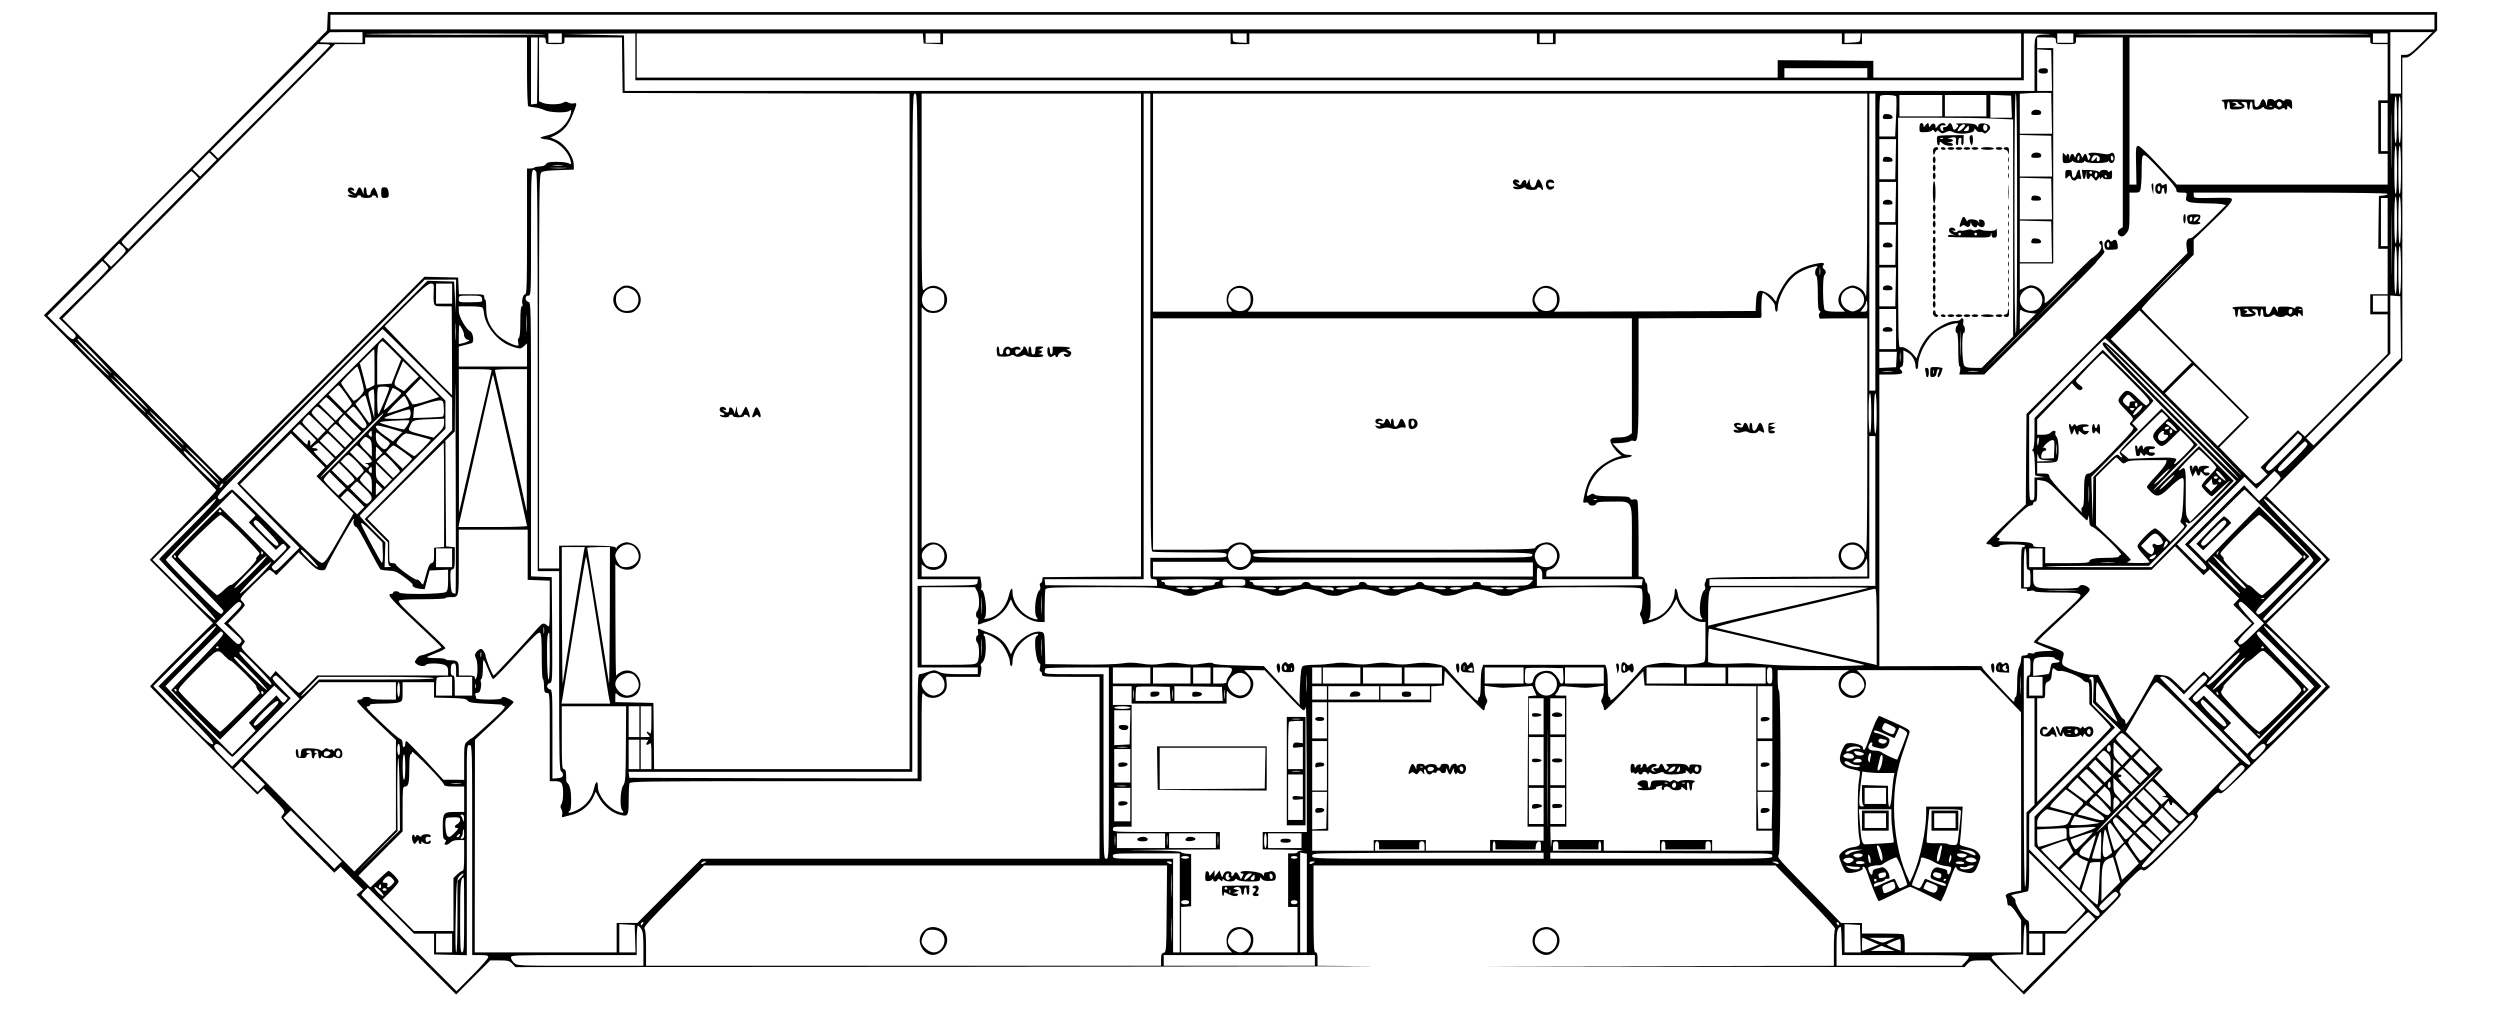 <?xml version="1.0" standalone="no"?>
<!DOCTYPE svg PUBLIC "-//W3C//DTD SVG 20010904//EN"
 "http://www.w3.org/TR/2001/REC-SVG-20010904/DTD/svg10.dtd">
<svg version="1.0" xmlns="http://www.w3.org/2000/svg"
 width="1869pt" height="754pt" viewBox="0 0 1869 754"
 preserveAspectRatio="xMidYMid meet">
<g transform="translate(0,754) scale(0.1,-0.1)"
fill="#000000" stroke="none">
<path d="M2448 7381 l-3 -69 -514 -518 c-282 -286 -759 -765 -1058 -1065
l-545 -546 645 -649 c354 -357 645 -653 644 -659 0 -5 -112 -125 -249 -265
l-248 -255 236 -236 236 -237 -236 -233 c-130 -128 -235 -237 -234 -241 2 -4
183 -188 403 -408 l399 -400 24 23 23 22 81 -84 c69 -70 80 -86 70 -100 -7 -9
-15 -22 -19 -30 -4 -8 64 -83 195 -214 l201 -201 24 22 23 22 84 -85 84 -84
-25 -20 -24 -20 372 -373 373 -373 128 128 127 127 71 0 c62 0 73 -3 94 -25
l23 -25 3396 2 c1868 2 3217 4 2999 5 l-398 3 0 50 c0 38 -4 50 -15 50 -13 0
-15 43 -15 325 l0 325 1726 0 1727 0 227 -232 c141 -144 225 -237 219 -243 -5
-5 -9 -69 -9 -142 l0 -133 -1532 -3 c-1482 -2 -1465 -2 488 -5 l2021 -2 23 25
c21 22 32 25 94 25 l71 0 128 -127 128 -128 301 305 c165 168 329 335 366 372
57 58 64 69 52 83 -12 14 -3 27 70 100 75 75 86 83 100 70 14 -13 38 8 220
190 180 180 202 206 190 220 -12 14 -4 26 68 97 71 72 83 80 97 68 15 -12 62
33 421 391 l404 404 -237 238 -238 237 238 238 237 238 -237 237 -238 237 508
507 507 508 0 1133 0 1132 28 0 c21 0 50 23 130 102 l102 101 0 69 0 68 -7885
0 -7884 0 -3 -69z m15752 -6 l0 -55 -7865 0 -7865 0 0 55 0 55 7865 0 7865 0
0 -55z m-15490 -115 l0 -40 -160 1 c-88 0 -160 2 -160 4 0 3 17 20 38 40 l37
34 123 1 122 0 0 -40z m15390 -45 c-72 -72 -90 -85 -117 -85 l-33 0 0 -145 0
-145 -40 0 -40 0 0 230 0 230 157 0 158 0 -85 -85z m-14022 69 c-7 -6 -1340
-5 -1347 1 -2 3 301 5 674 5 373 0 676 -3 673 -6z m122 -29 l0 -35 -50 0 -50
0 0 35 0 35 50 0 50 0 0 -35z m550 -140 l0 -175 5190 0 5190 0 0 175 0 175
123 -2 c67 -1 95 -3 62 -5 -116 -6 -105 16 -105 -218 l0 -205 -5270 0 -5270 0
-2 208 -3 207 -225 5 -225 6 268 2 267 2 0 -175z m2152 138 l3 -38 73 -3 72
-3 0 41 0 40 1075 0 1075 0 0 -40 0 -40 70 0 70 0 0 40 0 40 1075 0 1075 0 0
-40 0 -40 70 0 70 0 0 40 0 40 1070 0 1070 0 0 -40 0 -40 75 0 75 0 0 40 0 40
595 0 595 0 0 -165 0 -165 -552 0 -553 0 0 62 0 63 -357 3 -358 2 0 -65 0 -65
-4265 0 -4265 0 0 165 0 165 1069 0 1070 0 3 -37z m128 2 l0 -35 -55 0 -55 0
0 35 0 35 55 0 55 0 0 -35z m2290 -1 l0 -35 -52 3 c-50 3 -51 4 -52 36 l-1 32
53 0 52 0 0 -36z m2290 1 l0 -35 -50 0 -50 0 0 35 0 35 50 0 50 0 0 -35z
m2298 3 c-3 -33 -4 -33 -60 -36 l-58 -3 0 36 0 35 61 0 60 0 -3 -32z m1592 -3
l0 -35 -60 0 -60 0 0 35 0 35 60 0 60 0 0 -35z m2218 30 c-6 -7 -2189 -7
-2196 0 -3 3 491 5 1098 5 607 0 1101 -2 1098 -5z m132 -30 l0 -35 -55 0 -55
0 0 35 0 35 55 0 55 0 0 -35z m-13910 -249 c0 -140 4 -257 9 -260 5 -3 27 -7
48 -9 22 -2 55 -11 73 -20 40 -20 170 -23 188 -5 19 19 15 -17 -7 -61 -31 -60
-91 -107 -155 -122 -31 -7 -56 -15 -56 -19 0 -4 20 -10 45 -12 79 -9 162 -83
181 -162 6 -26 5 -27 -14 -17 -11 6 -52 11 -91 11 -55 0 -72 -4 -79 -17 -6
-10 -23 -17 -45 -17 -20 -1 -39 -5 -43 -9 -4 -4 -18 -7 -31 -7 l-23 0 0 -470
c0 -392 -2 -470 -14 -470 -15 0 -29 -51 -20 -75 4 -8 1 -15 -5 -15 -7 0 -11
-37 -11 -114 0 -73 -4 -117 -11 -122 -6 -3 -9 -19 -5 -34 5 -27 4 -28 -25 -20
-47 14 -114 56 -143 91 -51 61 -70 109 -71 181 0 38 -3 68 -7 68 -5 0 -8 9 -8
20 0 19 -7 20 -95 20 l-94 0 -3 63 -3 62 -126 3 -126 3 -751 -756 c-413 -415
-755 -755 -759 -755 -4 0 -48 42 -98 93 -49 50 -316 320 -594 599 l-504 506
1019 1026 1019 1026 113 0 112 0 0 25 0 25 605 0 605 0 0 -254z m78 7 l-3
-248 -22 -3 -23 -3 0 250 0 251 25 0 25 0 -2 -247z m62 222 c0 -24 2 -25 70
-25 68 0 70 1 70 25 l0 25 215 0 215 0 2 -207 3 -208 1073 -3 1072 -2 0 -2525
0 -2525 -955 0 -955 0 -2 247 -3 248 -142 3 -143 3 0 36 c0 34 1 35 18 20 45
-41 131 -28 157 24 48 91 -44 191 -133 145 -17 -9 -32 -21 -35 -28 -3 -7 -6
177 -6 410 l-1 423 26 -20 c33 -26 91 -27 120 -3 70 56 53 154 -31 182 -28 9
-41 8 -70 -5 -19 -10 -35 -22 -35 -29 0 -8 -2 -8 -8 1 -7 11 -109 16 -324 14
l-98 -1 0 -85 0 -85 -75 0 -75 0 0 1474 c0 1357 1 1475 17 1487 11 10 52 15
130 17 l113 4 0 31 c-1 70 -68 165 -139 194 l-35 15 32 15 c62 30 102 76 132
152 36 87 36 95 9 88 -12 -3 -30 0 -40 6 -15 9 -24 9 -39 -1 -25 -15 -121 -16
-155 0 l-25 11 0 239 0 238 25 0 c20 0 25 -5 25 -25z m11290 0 c0 -24 2 -25
75 -25 73 0 75 1 75 25 l0 25 175 0 175 0 0 -709 0 -709 -22 -14 c-24 -16 -20
-44 8 -55 12 -4 25 3 41 23 21 27 23 37 23 167 l0 137 39 0 c35 0 39 3 45 31
3 17 7 73 7 123 2 165 -4 164 137 16 76 -80 122 -136 122 -149 0 -18 6 -21 41
-21 40 0 40 -1 34 -30 -6 -26 -3 -31 20 -40 14 -5 68 -10 119 -10 52 0 108 -3
126 -6 l32 -7 -123 -123 c-68 -68 -131 -124 -139 -124 -29 0 -39 -21 -33 -68
l6 -44 -602 -602 -601 -601 -3 -338 -2 -338 -147 -140 c-82 -78 -148 -145
-148 -150 0 -5 9 -9 20 -9 11 0 20 -4 20 -10 0 -5 14 -10 30 -10 17 0 30 5 30
10 0 6 38 10 95 10 57 0 95 -4 95 -10 0 -5 -7 -10 -15 -10 -13 0 -15 -24 -15
-155 l0 -155 26 0 c16 0 23 -4 18 -12 -5 -8 2 -9 24 -5 19 4 32 2 32 -3 0 -6
64 -10 164 -10 130 0 166 -3 176 -14 12 -16 9 -20 -237 -246 -62 -56 -110
-106 -108 -111 3 -4 38 -20 78 -36 l72 -28 -72 -3 c-40 -2 -73 -7 -73 -13 0
-5 -11 -7 -25 -3 -15 4 -25 2 -25 -5 0 -6 -11 -11 -25 -11 -21 0 -25 -5 -25
-29 0 -16 -7 -42 -15 -57 -10 -20 -15 -60 -15 -126 0 -59 -4 -98 -10 -98 -5 0
-10 -10 -10 -22 -1 -21 -4 -19 -37 17 -20 22 -74 79 -120 127 -45 48 -83 92
-83 97 0 6 -6 11 -12 11 -7 1 -181 1 -385 0 l-373 -1 0 1091 0 1090 85 0 c86
0 103 8 73 38 -9 9 -7 13 5 18 13 5 17 19 17 65 l0 60 30 -16 c33 -17 60 -61
60 -100 0 -14 5 -25 10 -25 6 0 10 13 10 28 0 83 67 207 139 256 67 47 190 81
152 43 -14 -14 -14 -57 -1 -57 6 0 10 -48 10 -125 0 -75 4 -125 10 -125 5 0 7
-13 4 -30 l-6 -30 93 0 93 0 416 413 c228 226 416 417 419 422 2 6 19 26 38
46 22 23 31 39 24 43 -6 4 -11 23 -11 42 0 19 -4 34 -9 34 -15 0 -23 -18 -11
-25 19 -12 10 -44 -22 -74 -18 -17 -36 -31 -40 -31 -3 0 -85 -80 -182 -177
-164 -166 -175 -176 -170 -143 7 47 -23 94 -71 110 -31 10 -41 9 -75 -8 l-40
-19 0 98 0 99 125 0 125 0 0 805 0 805 -60 0 -60 0 0 40 0 40 70 0 c68 0 70
-1 70 -25z m2350 0 c0 -24 2 -25 65 -25 l65 0 0 -210 0 -210 -35 0 -35 0 0
-200 0 -200 35 0 35 0 0 -115 0 -115 -788 0 -788 0 -135 144 c-73 79 -142 145
-151 145 -21 1 -22 -7 -18 -171 l2 -118 -26 0 -26 0 0 550 0 550 900 0 900 0
0 -25z m-15250 -33 c0 -4 -189 -196 -420 -427 l-420 -420 -27 28 -28 27 400
400 400 400 47 0 c27 0 48 -3 48 -8z m12868 -189 l3 -153 -56 0 -55 0 0 156 0
155 53 -3 52 -3 3 -152z m-1378 -18 l0 -35 -310 0 -310 0 0 35 0 35 310 0 310
0 0 -35z m1378 -302 l3 -153 -121 0 -120 0 0 150 0 149 58 4 c31 2 84 3 117 3
l60 -1 3 -152z m-8478 -1668 l0 -1815 226 0 225 0 -3 -22 c-3 -23 -3 -23 -225
-26 l-223 -2 0 -305 0 -305 225 0 225 0 0 -25 0 -25 -128 0 c-100 0 -136 4
-162 17 -32 15 -37 15 -81 0 -26 -9 -54 -17 -63 -17 -14 0 -16 -38 -16 -390
l0 -390 -1077 2 -1078 3 -3 23 -3 22 1060 0 1061 0 0 2535 c0 2528 0 2535 20
2535 20 0 20 -7 20 -1815z m1670 10 l0 -1805 -367 -2 -368 -3 -3 -22 c-2 -13
-8 -23 -13 -23 -6 0 -7 -9 -4 -21 4 -12 3 -24 -1 -28 -33 -24 -49 -182 -22
-209 19 -19 -17 -15 -61 8 -67 34 -121 114 -121 180 0 46 -14 36 -28 -22 -21
-91 -88 -162 -162 -173 -19 -3 -29 -3 -22 1 28 13 9 214 -21 214 -5 0 -5 5 -2
10 4 6 4 29 0 50 l-7 40 -219 0 -219 0 0 46 0 45 26 -20 c66 -52 164 -5 164
78 0 88 -106 138 -168 81 l-22 -21 0 902 0 902 23 -21 c16 -16 36 -22 66 -22
114 0 141 152 35 196 -36 15 -73 7 -106 -23 -17 -15 -18 20 -18 725 l0 742
820 0 820 0 0 -1805z m70 96 c0 -1549 1 -1709 16 -1715 9 -3 137 -6 285 -6
262 0 269 0 269 -20 0 -20 -7 -20 -285 -20 l-285 0 0 -80 c0 -79 0 -80 25 -80
20 0 25 -5 25 -25 l0 -25 -417 2 -418 3 -3 23 -3 22 370 0 371 0 0 1815 0
1815 25 0 25 0 0 -1709z m5359 937 c0 -438 -4 -761 -9 -745 -12 39 -29 58 -67
74 -28 11 -38 11 -65 0 -74 -32 -97 -110 -49 -161 l24 -26 -70 0 c-45 0 -74 5
-81 13 -15 18 -18 245 -3 260 15 15 14 32 -4 47 -11 9 -12 16 -5 25 18 22 -4
25 -69 10 -81 -19 -133 -47 -182 -96 -39 -39 -99 -148 -99 -179 0 -8 -8 -1
-19 15 -10 17 -37 39 -59 49 -57 26 -70 13 -74 -72 l-3 -67 -753 -3 -754 -2
21 26 c25 32 28 90 5 123 -9 13 -32 29 -50 37 -93 39 -182 -89 -113 -162 l22
-24 -1087 0 -1087 0 20 26 c25 32 27 90 5 123 -9 13 -32 29 -50 37 -64 27
-134 -24 -134 -97 0 -22 8 -47 21 -63 l20 -26 -295 0 -296 0 0 815 0 815 2670
0 2670 0 -1 -772z m61 -338 l0 -1110 -22 0 -23 0 0 1110 0 1110 23 0 22 0 0
-1110z m1060 215 c0 -590 -3 -895 -10 -895 -7 0 -10 305 -10 895 0 590 3 895
10 895 7 0 10 -305 10 -895z m-904 874 c3 -6 3 -76 -1 -155 l-7 -144 -59 0
-59 0 0 148 c0 82 3 152 7 155 11 11 111 8 119 -4z m344 -69 l0 -80 -160 0
-160 0 0 80 0 80 160 0 160 0 0 -80z m330 0 l0 -80 -155 0 -155 0 0 80 0 80
155 0 155 0 0 -80z m188 -7 l3 -83 -81 0 -80 0 0 85 0 86 78 -3 77 -3 3 -82z
m2839 -420 c-1 -93 -3 -17 -3 167 0 184 2 260 3 168 2 -93 2 -243 0 -335z m43
322 c0 -110 -4 -175 -10 -175 -6 0 -10 65 -10 175 0 110 4 175 10 175 6 0 10
-65 10 -175z m30 0 c0 -110 -4 -175 -10 -175 -6 0 -10 65 -10 175 0 110 4 175
10 175 6 0 10 -65 10 -175z m-100 -55 l0 -180 -25 0 -25 0 0 180 0 180 25 0
25 0 0 -180z m-2937 63 l137 -6 0 -811 0 -811 -117 -117 -118 -118 -59 0 c-44
0 -62 4 -72 18 -16 21 -20 242 -4 242 12 0 13 47 1 54 -4 3 -6 17 -3 31 4 25
-11 35 -23 15 -3 -5 -21 -10 -39 -10 -51 0 -149 -55 -200 -111 -27 -30 -54
-75 -67 -109 l-21 -59 -25 30 c-31 36 -76 61 -97 53 -14 -6 -16 78 -16 855 l0
861 293 0 c162 0 355 -3 430 -7z m425 -280 l3 -153 -121 0 -120 0 0 155 0 156
118 -3 117 -3 3 -152z m-1166 -23 l-3 -150 -60 0 -59 0 0 150 0 150 63 0 62 0
-3 -150z m3748 -80 c0 -113 -4 -180 -10 -180 -6 0 -10 67 -10 180 0 113 4 180
10 180 6 0 10 -67 10 -180z m30 0 c0 -113 -4 -180 -10 -180 -6 0 -10 67 -10
180 0 113 4 180 10 180 6 0 10 -67 10 -180z m-16392 13 l-62 -63 -28 27 -28
27 62 63 62 63 28 -27 28 -27 -62 -63z m2645 20 c-18 -2 -48 -2 -65 0 -18 2
-4 4 32 4 36 0 50 -2 33 -4z m25 -20 c-26 -2 -71 -2 -100 0 -29 2 -8 3 47 3
55 0 79 -1 53 -3z m-220 -25 c9 -9 12 -356 12 -1500 l0 -1488 80 0 80 0 0
-745 c0 -672 2 -745 16 -753 9 -5 14 -18 12 -28 -2 -14 -13 -20 -41 -22 l-37
-3 0 331 c0 323 -1 332 -20 337 -26 7 -26 39 0 46 20 5 20 12 18 399 l-3 393
-77 3 -78 3 0 1023 c0 1015 0 1024 -20 1029 -12 3 -20 14 -20 26 0 14 6 21 20
21 20 0 20 7 20 470 0 485 1 495 38 458z m-2548 -23 l24 -26 -259 -261 c-143
-144 -261 -264 -263 -267 -4 -7 -52 41 -52 52 0 11 510 527 520 527 4 0 17
-11 30 -25z m13878 -182 l3 -153 -121 0 -120 0 0 155 0 156 118 -3 117 -3 3
-152z m-1166 -23 l-3 -150 -60 0 -59 0 0 150 0 150 63 0 62 0 -3 -150z m3678
61 c0 -6 -15 -11 -32 -13 l-33 -3 -3 -197 -2 -198 35 0 35 0 0 -170 0 -170
-65 0 -65 0 0 -75 0 -75 65 0 65 0 0 -148 0 -147 -310 -310 -309 -309 -26 24
-26 24 -139 -139 -140 -139 25 -26 25 -26 -39 -38 c-27 -26 -43 -35 -53 -30
-7 5 -70 68 -140 139 l-127 131 112 112 111 112 -399 400 c-220 220 -402 405
-404 411 -2 6 85 99 193 208 l196 197 0 56 0 56 146 141 c147 141 166 170 112
172 -13 1 -76 0 -140 -1 -114 -2 -118 -1 -118 19 l0 21 725 0 c444 0 725 -4
725 -9z m27 -563 c-1 -106 -2 -20 -2 192 0 212 1 298 2 193 2 -106 2 -280 0
-385z m43 367 c0 -110 -4 -175 -10 -175 -6 0 -10 65 -10 175 0 110 4 175 10
175 6 0 10 -65 10 -175z m30 0 c0 -110 -4 -175 -10 -175 -6 0 -10 65 -10 175
0 110 4 175 10 175 6 0 10 -65 10 -175z m-100 -15 l0 -180 -25 0 -25 0 0 180
0 180 25 0 25 0 0 -180z m-2512 -147 l3 -153 -121 0 -120 0 0 155 0 156 118
-3 117 -3 3 -152z m-1166 -23 l-3 -150 -60 0 -59 0 0 150 0 150 63 0 62 0 -3
-150z m-13255 -12 c13 -12 23 -26 23 -33 0 -6 -25 -35 -55 -65 l-55 -54 -27
26 -27 27 55 60 c30 32 56 59 58 60 3 0 15 -9 28 -21z m17003 -172 c0 -106 -4
-177 -10 -181 -7 -4 -10 57 -10 174 0 114 4 181 10 181 6 0 10 -65 10 -174z
m30 -6 c0 -113 -4 -180 -10 -180 -6 0 -10 67 -10 180 0 113 4 180 10 180 6 0
10 -67 10 -180z m-17140 14 c0 -6 -83 -93 -185 -192 l-184 -181 67 -65 c64
-62 66 -66 49 -83 -17 -17 -21 -14 -110 75 l-92 92 205 205 204 204 23 -21
c13 -12 23 -27 23 -34z m15500 33 c0 -1 -60 -61 -132 -132 l-133 -130 130 133
c120 123 135 137 135 129z m-2728 -29 c-15 -15 -16 -54 -2 -63 6 -4 10 -58 10
-130 0 -90 3 -124 13 -128 9 -3 9 -7 0 -18 -11 -14 -2 -48 12 -41 3 1 82 2
175 2 l170 0 0 -887 c-1 -746 -3 -883 -14 -858 -7 17 -22 37 -32 46 -76 65
-195 -12 -164 -107 31 -94 156 -101 196 -10 13 30 13 28 14 -41 l0 -73 -602
-2 c-528 -3 -603 -5 -603 -18 0 -8 -4 -20 -8 -27 -4 -6 -4 -19 -1 -28 4 -9 3
-20 -2 -24 -33 -23 -50 -181 -22 -209 24 -24 -28 -12 -74 17 -53 34 -97 101
-105 161 -6 43 -23 55 -23 16 0 -62 -46 -140 -104 -176 -42 -26 -106 -46 -88
-28 16 16 16 185 0 190 -7 3 -12 21 -12 41 0 20 -3 37 -7 37 -4 0 -9 10 -11
23 -2 14 -11 23 -25 25 l-23 3 0 277 c0 152 -4 283 -9 291 -5 8 -16 11 -29 7
-13 -4 -22 -1 -26 9 -4 12 -27 15 -129 15 -84 0 -127 4 -135 12 -10 10 -17 10
-33 0 -28 -18 -30 -13 -18 34 34 126 149 225 279 241 55 6 68 23 19 23 -24 0
-41 10 -73 43 l-41 42 60 3 c32 2 65 7 71 13 6 5 18 7 27 3 34 -13 37 27 37
475 l0 441 448 2 c246 0 453 1 460 1 8 -1 12 9 11 26 -5 68 2 161 12 161 6 0
29 -17 50 -39 29 -28 39 -47 39 -70 0 -17 5 -31 10 -31 6 0 10 10 10 22 0 80
63 199 135 254 52 40 191 86 157 52z m25 -50 c-2 -13 -4 -3 -4 22 0 25 2 35 4
23 2 -13 2 -33 0 -45z m565 -93 l-3 -145 -60 0 -59 0 0 145 0 145 63 0 62 0
-3 -145z m-10764 -67 l-2 -123 -5 115 -6 115 -100 3 -99 3 -758 -758 c-417
-417 -758 -754 -758 -749 0 4 336 347 748 762 l747 753 118 0 117 1 -2 -122z
m12102 119 c0 -1 -66 -67 -147 -147 l-148 -145 145 148 c134 137 150 152 150
144z m-12268 -88 c-2 -33 -1 -71 2 -85 6 -22 11 -24 70 -24 l63 0 2 -332 1
-333 -81 80 c-44 44 -157 160 -252 258 l-171 178 160 160 c121 121 165 159
184 159 24 0 25 -2 22 -61z m138 -14 l0 -75 -60 0 -60 0 0 75 0 75 60 0 60 0
0 -75z m3639 30 c32 -16 41 -33 41 -76 0 -44 -15 -66 -54 -79 -64 -21 -124 30
-112 95 12 62 69 90 125 60z m2290 0 c33 -16 41 -33 41 -81 0 -62 -62 -99
-119 -70 -39 21 -54 50 -47 91 12 62 69 90 125 60z m2290 0 c33 -16 41 -33 41
-81 0 -91 -124 -110 -160 -24 -11 27 -11 37 3 66 25 51 67 65 116 39z m2290 0
c16 -8 34 -28 41 -45 18 -42 -5 -91 -51 -110 -28 -12 -36 -11 -68 6 -63 34
-64 119 -1 151 32 16 45 16 79 -2z m1352 -14 c56 -56 22 -145 -56 -145 -79 0
-115 97 -54 148 40 34 74 33 110 -3z m-11638 -50 c3 -11 2 -22 -1 -25 -3 -3
-43 -6 -89 -6 -82 0 -83 0 -83 25 0 25 1 25 84 25 74 0 84 -2 89 -19z m14247
-41 l0 -60 -55 0 -55 0 0 60 0 60 55 0 55 0 0 -60z m98 -175 l2 -230 -327
-328 -327 -327 -28 27 -27 28 315 315 314 315 0 218 0 218 38 -3 37 -3 3 -230z
m-3988 155 c0 -36 -2 -40 -26 -40 l-25 0 20 26 c12 15 21 33 21 40 0 8 2 14 5
14 3 0 5 -18 5 -40z m-10355 -8 c6 -4 11 -22 13 -41 4 -52 35 -114 83 -166 46
-49 89 -76 154 -94 35 -9 42 -8 62 11 l23 21 0 -86 0 -87 -255 0 -255 0 0 75
0 74 43 11 c23 6 47 13 54 15 20 7 10 79 -12 89 -31 14 -85 109 -85 150 l0 36
83 0 c45 0 87 -4 92 -8z m10570 -162 l0 -150 -62 0 -63 0 0 150 0 150 63 0 62
0 0 -150z m1002 120 l44 -5 -61 -60 -60 -59 0 78 c0 71 2 77 16 65 9 -7 36
-16 61 -19z m-11240 -132 c-2 -29 -3 -6 -3 52 0 58 1 81 3 53 2 -29 2 -77 0
-105z m12340 -345 l-107 -108 -195 195 -195 195 107 107 108 108 195 -195 195
-195 -108 -107z m-12870 285 c-2 -29 -3 -6 -3 52 0 58 1 81 3 53 2 -29 2 -77
0 -105z m8793 -277 l0 -430 -22 -15 c-13 -10 -43 -16 -73 -16 -68 0 -79 -12
-53 -59 12 -20 32 -46 46 -57 l24 -22 -38 -12 c-22 -6 -62 -28 -91 -47 -83
-56 -124 -120 -147 -229 -14 -64 -13 -66 6 -61 11 3 21 0 25 -9 7 -19 49 -18
57 1 4 12 27 15 113 15 165 0 153 23 153 -296 l0 -264 -320 0 -320 0 0 24 c0
18 7 25 30 29 36 8 70 58 70 104 0 41 -40 88 -81 97 -34 7 -94 -16 -103 -40
-5 -12 -157 -14 -1059 -14 l-1054 0 -22 24 c-30 32 -75 40 -116 20 -19 -8 -36
-22 -39 -30 -4 -12 -53 -14 -286 -14 l-280 0 0 865 0 865 1790 0 1790 0 0
-429z m3010 416 c0 -1 -87 -88 -192 -192 l-193 -190 190 193 c176 178 195 197
195 189z m-553 -254 c-1 -43 -3 -8 -3 77 0 85 2 120 3 78 2 -43 2 -113 0 -155z
m-11202 187 c8 -16 14 -33 14 -37 -4 -17 14 -43 29 -43 25 0 1 -17 -35 -25
l-33 -7 0 71 c0 39 2 71 5 71 2 0 11 -13 20 -30z m-333 -257 l258 -258 0 -121
0 -120 -58 -60 c-31 -32 -179 -182 -327 -332 l-269 -273 87 -87 87 -87 0 -87
c0 -74 3 -87 18 -91 9 -3 4 -5 -13 -6 l-30 -1 3 92 3 93 -96 95 c-52 52 -95
99 -95 105 0 6 144 154 320 330 l320 319 0 106 0 105 -234 236 -234 236 -544
-544 c-299 -299 -544 -545 -545 -547 -2 -1 103 -110 231 -242 l235 -239 -90
-90 c-85 -86 -89 -89 -106 -72 -11 11 -14 20 -8 25 6 4 39 38 75 75 l64 68
-214 214 c-118 118 -219 215 -225 215 -5 0 -28 -18 -50 -40 -38 -37 -43 -39
-55 -25 -12 14 18 48 246 278 638 645 979 987 984 987 3 0 121 -116 262 -257z
m-2403 55 c68 -71 120 -128 115 -128 -11 0 -254 242 -254 253 0 16 14 3 139
-125z m15534 -376 c279 -279 507 -512 507 -517 0 -5 -229 219 -510 500 -485
485 -511 509 -527 492 -17 -16 7 -42 489 -525 l506 -507 -316 -322 -317 -323
-399 0 c-220 0 -397 2 -394 5 3 3 178 5 389 5 l384 0 148 147 c99 99 144 150
137 157 -16 16 -11 30 6 15 13 -11 38 10 180 152 l164 164 -130 130 -130 130
-170 -170 c-93 -93 -170 -165 -170 -160 0 5 74 84 165 175 l165 165 -135 135
-135 135 -162 -162 c-160 -160 -162 -162 -143 -183 10 -11 13 -20 8 -20 -6 0
-16 7 -23 16 -12 13 -25 4 -102 -73 l-88 -88 -2 -170 -2 -170 -6 170 -5 170
175 177 174 177 -22 24 -22 23 80 79 c44 44 79 84 78 90 0 5 -86 93 -190 195
l-188 185 -255 -255 -255 -255 0 -110 c0 -73 -4 -115 -12 -123 -9 -9 -9 -12 0
-12 7 0 12 -31 14 -92 l3 -93 35 -6 35 -6 -37 -2 -38 -1 0 -85 c0 -78 -2 -85
-20 -85 -20 0 -20 7 -20 319 l0 319 281 286 c155 157 284 286 288 286 3 0 234
-228 514 -508z m-15439 229 c-6 -7 -254 241 -254 254 0 5 58 -49 130 -120 71
-71 127 -131 124 -134z m2118 192 l67 -68 -36 -92 -35 -91 -54 -4 -54 -3 0
144 c0 120 3 147 17 163 9 10 19 18 22 18 4 0 36 -30 73 -67z m13804 -960 c-8
-8 -995 985 -996 1002 0 5 226 -216 502 -492 276 -276 499 -506 494 -510z
m-13936 832 l0 -134 -30 -16 c-16 -9 -30 -13 -30 -11 0 3 -11 46 -25 98 l-25
93 52 52 c29 29 54 53 55 53 2 0 3 -61 3 -135z m606 -1692 c-2 -2 -10 -1 -19
3 -12 4 -16 24 -19 89 -3 73 -1 85 15 89 14 3 17 16 17 84 l0 81 -32 3 -33 3
-3 395 -2 396 35 34 35 34 2 305 c2 169 4 -103 5 -603 2 -500 1 -911 -1 -913z
m10801 1740 c-2 -16 -4 -3 -4 27 0 30 2 43 4 28 2 -16 2 -40 0 -55z m-29 10
l-3 -58 -62 -3 -63 -3 0 61 0 60 65 0 66 0 -3 -57z m1724 -130 c158 -159 176
-180 164 -195 -7 -10 -17 -18 -22 -18 -6 0 -34 25 -64 55 -59 60 -82 67 -111
33 -45 -53 -44 -54 22 -123 61 -63 62 -65 44 -85 -17 -19 -17 -20 4 -37 21
-18 20 -19 -140 -185 -116 -121 -167 -168 -184 -168 -29 0 -35 -29 -35 -156 0
-56 -4 -94 -10 -94 -12 0 -13 -32 -2 -45 5 -6 -48 48 -117 119 -76 77 -127
138 -129 152 -3 21 -9 24 -48 24 l-44 0 0 40 0 40 68 0 c40 0 73 5 80 12 18
18 16 163 -3 182 -8 8 -12 22 -9 30 8 21 -19 21 -36 1 -8 -9 -30 -15 -56 -15
l-44 0 0 58 0 57 130 135 130 135 25 -28 c15 -17 32 -27 40 -23 22 8 18 22
-10 40 -14 9 -25 22 -25 29 0 11 189 207 200 207 3 0 85 -80 182 -177z
m-12827 -52 l-54 -55 -38 22 c-44 25 -44 26 0 130 l30 73 59 -58 58 -58 -55
-54z m13525 -56 l195 -195 -108 -107 -107 -108 -197 197 -198 198 105 105 c58
58 107 105 110 105 3 0 93 -88 200 -195z m-13902 106 c12 -43 22 -87 22 -98 0
-24 -67 -90 -79 -77 -21 23 -91 124 -91 131 0 9 112 123 121 123 3 0 16 -35
27 -79z m977 47 c-4 -13 -128 -553 -204 -888 l-40 -175 0 538 -1 537 125 0
c95 0 123 -3 120 -12z m264 -520 l-1 -533 -68 305 c-38 168 -92 404 -119 526
-28 121 -51 223 -51 227 0 4 54 7 120 7 l120 0 -1 -532z m10204 515 c-18 -2
-48 -2 -65 0 -18 2 -4 4 32 4 36 0 50 -2 33 -4z m640 0 c-18 -2 -48 -2 -65 0
-18 2 -4 4 32 4 36 0 50 -2 33 -4z m-13679 -282 c-6 -7 -254 241 -254 254 0 5
58 -49 130 -120 71 -71 127 -131 124 -134z m2711 -307 c69 -308 125 -562 125
-566 0 -5 -115 -8 -256 -8 l-256 0 5 28 c4 15 56 248 117 517 61 270 116 514
122 543 6 29 13 51 15 48 2 -2 60 -255 128 -562z m-2725 281 c0 -5 -58 49
-130 120 -71 71 -130 134 -130 140 0 5 59 -49 130 -120 72 -71 130 -134 130
-140z m2124 186 l69 -69 -99 -32 c-59 -19 -100 -27 -102 -21 -2 5 -14 25 -26
43 l-23 33 56 58 c30 31 56 57 56 57 0 0 31 -31 69 -69z m-630 -45 c25 -36 46
-69 46 -74 0 -4 -11 -19 -25 -32 l-26 -24 -62 62 -61 62 34 35 c19 19 37 35
41 35 4 0 28 -29 53 -64z m326 44 c0 -17 -72 -190 -81 -196 -10 -6 -13 189 -2
199 10 11 83 8 83 -3z m61 -17 c16 -10 29 -20 29 -23 0 -3 -29 -35 -65 -70
-36 -35 -65 -60 -65 -55 0 14 61 165 67 165 3 0 18 -8 34 -17z m-172 -100 l-1
-108 -25 95 c-23 89 -23 95 -7 107 10 7 21 13 26 13 4 0 8 -48 7 -107z m11191
-74 c0 -97 -4 -148 -10 -144 -6 4 -10 65 -10 151 0 89 4 144 10 144 6 0 10
-57 10 -151z m40 1 c0 -93 -4 -150 -10 -150 -6 0 -10 57 -10 150 0 93 4 150
10 150 6 0 10 -57 10 -150z m-11270 37 c18 -66 20 -91 12 -99 -7 -7 -13 -10
-15 -7 -2 2 -25 35 -52 72 l-48 68 34 35 c18 19 36 31 40 27 4 -5 17 -48 29
-96z m13180 78 l23 -25 -21 0 c-15 0 -22 -6 -22 -20 0 -24 -8 -25 -32 -3 -22
20 -23 31 -1 55 21 23 25 23 53 -7z m-12895 -21 c9 -20 15 -38 12 -40 -6 -6
-149 -54 -161 -54 -6 0 19 29 54 65 35 36 67 65 71 65 4 0 14 -16 24 -36z
m-540 -34 l59 -60 -27 -27 -27 -28 -62 62 -62 62 24 26 c13 14 26 25 30 25 3
0 32 -27 65 -60z m813 -23 c2 -40 -1 -59 -10 -62 -7 -2 -59 -5 -116 -7 l-103
-3 3 39 3 39 85 28 c47 15 96 27 110 26 23 -2 25 -6 28 -60z m12662 28 c0 -8
-4 -15 -10 -15 -5 0 -10 7 -10 15 0 8 5 15 10 15 6 0 10 -7 10 -15z m10 -50
c-44 -46 -60 -34 -18 14 19 22 37 34 42 29 6 -5 -3 -22 -24 -43z m-13548 -22
l58 -57 -27 -28 -27 -28 -58 57 c-32 32 -58 62 -58 67 0 13 31 46 44 46 6 0
36 -26 68 -57z m260 -12 c43 -63 45 -69 30 -85 -15 -15 -21 -12 -79 46 l-63
62 22 23 c12 13 26 23 32 23 6 -1 32 -32 58 -69z m13250 47 c-9 -9 -15 -9 -24
0 -9 9 -7 12 12 12 19 0 21 -3 12 -12z m-12882 -28 c0 -17 -6 -32 -12 -35 -29
-9 -188 -10 -185 0 3 9 156 62 185 64 7 1 12 -11 12 -29z m-1696 -239 c-6 -7
-254 241 -254 254 0 5 58 -49 130 -120 71 -71 127 -131 124 -134z m14814 226
l22 -23 -54 -53 c-64 -63 -71 -82 -44 -116 43 -55 54 -53 124 16 l64 63 50
-49 c27 -27 50 -54 50 -59 0 -13 -131 -146 -143 -146 -5 0 -4 7 3 15 28 33 2
38 -174 32 l-171 -7 -30 25 -30 25 150 150 c82 82 152 150 156 150 3 0 15 -10
27 -23z m-14828 -254 c0 -4 -58 51 -130 122 -71 71 -130 134 -130 140 1 11
260 -251 260 -262z m1473 225 c-23 -24 -129 -133 -236 -243 -107 -110 -198
-197 -201 -194 -7 6 455 479 469 479 5 0 -10 -19 -32 -42z m-458 -28 l59 -60
-29 -30 -29 -30 -58 57 c-32 32 -58 62 -58 67 0 11 40 56 50 56 3 0 32 -27 65
-60z m298 -92 l-27 -28 -58 57 c-32 32 -58 62 -58 67 0 5 10 20 22 33 l22 24
63 -63 63 -62 -27 -28z m647 89 c0 -25 -9 -42 -39 -71 l-39 -38 -85 22 c-111
29 -110 29 -89 72 19 40 20 40 195 46 l57 2 0 -33z m-260 18 c0 -15 -32 -65
-41 -65 -25 0 -179 45 -179 52 0 6 48 11 173 16 26 1 47 0 47 -3z m13188 -38
c41 -42 31 -56 -12 -17 -17 17 -35 30 -39 30 -5 0 -5 5 -2 10 10 16 19 12 53
-23z m-13943 -47 l59 -60 -22 -22 -22 -22 0 22 c0 12 -4 22 -10 22 -5 0 -10
-10 -10 -22 0 -20 -8 -15 -56 34 l-57 56 24 25 c13 14 26 26 29 26 3 1 32 -26
65 -59z m270 0 l59 -60 -27 -27 -27 -28 -62 62 -62 62 24 26 c13 14 26 25 30
25 3 0 32 -27 65 -60z m366 20 l67 -20 -35 -35 -35 -35 -64 45 c-71 51 -85 82
-32 71 17 -3 62 -15 99 -26z m13274 10 c-3 -5 -13 -10 -21 -10 -8 0 -12 5 -9
10 3 6 13 10 21 10 8 0 12 -4 9 -10z m25 -25 c0 -8 -4 -15 -10 -15 -5 0 -10 7
-10 15 0 8 5 15 10 15 6 0 10 -7 10 -15z m-13460 -21 c0 -22 -2 -25 -15 -14
-12 10 -13 16 -4 26 16 20 19 18 19 -12z m13396 11 c-4 -10 1 -15 14 -15 25 0
25 -12 0 -35 -36 -33 -78 9 -45 45 21 24 40 26 31 5z m-13293 -49 c37 -27 37
-27 20 -51 -23 -32 -34 -31 -66 3 -20 21 -27 38 -27 67 0 35 1 37 18 24 9 -8
34 -27 55 -43z m-485 -243 l-32 -33 138 -139 139 -139 -105 -184 c-86 -151
-109 -183 -129 -186 -20 -2 -77 51 -319 293 l-295 295 190 190 190 190 127
-127 128 -127 -32 -33z m115 229 l57 -58 -30 -29 -30 -29 -60 59 -60 59 27 28
c15 15 29 28 33 28 3 0 31 -26 63 -58z m621 36 c44 -12 83 -23 85 -25 6 -5
-111 -123 -122 -123 -7 0 -107 69 -131 91 -12 11 51 79 72 79 8 0 51 -10 96
-22z m14068 5 c18 -16 14 -22 -109 -145 -120 -121 -128 -127 -145 -111 -18 16
-13 23 104 143 68 70 125 128 127 129 3 0 13 -7 23 -16z m-14422 -98 l0 -59
-45 44 c-25 24 -45 49 -45 54 0 5 10 20 21 32 21 22 23 22 45 6 20 -14 23 -26
24 -77z m11240 -465 l0 -560 -620 0 -620 0 0 25 0 25 598 2 597 3 0 533 0 532
23 0 22 0 0 -560z m1222 520 c-2 -16 -6 -30 -8 -30 -2 0 -4 14 -4 30 0 17 4
30 8 30 5 0 7 -13 4 -30z m116 -57 l-3 -68 -47 -3 c-37 -2 -48 0 -48 12 0 26
12 46 27 46 8 0 13 6 10 13 -2 6 -11 11 -18 9 -8 -2 -1 10 15 27 17 17 38 31
48 31 17 0 19 -7 16 -67z m19 -35 c-2 -18 -4 -4 -4 32 0 36 2 50 4 33 2 -18 2
-48 0 -65z m1871 79 c9 -10 -13 -37 -93 -117 -91 -91 -106 -102 -120 -90 -14
12 -5 25 87 117 56 57 106 103 109 103 4 0 11 -6 17 -13z m-14805 -55 l57 -58
-28 -27 -28 -27 -54 55 c-47 48 -51 55 -32 55 13 0 20 4 17 10 -3 6 -15 10
-27 10 -19 0 -19 1 3 20 13 10 26 19 29 20 3 0 31 -26 63 -58z m877 -331 l0
-390 -37 -3 -38 -3 0 -55 c0 -46 -3 -56 -19 -60 -14 -4 -25 -25 -39 -80 -11
-41 -22 -77 -24 -79 -2 -3 -11 5 -19 18 -9 12 -22 20 -28 18 -14 -6 -156 98
-156 113 0 6 -11 10 -25 10 -25 0 -25 1 -25 83 l0 83 -82 83 -81 82 284 285
c156 156 285 284 286 284 2 0 3 -175 3 -389z m-593 317 c29 -29 53 -58 53 -65
0 -8 -13 -14 -32 -14 -25 -1 -27 -3 -10 -6 22 -4 26 -23 6 -30 -5 -2 -36 24
-69 57 l-59 60 24 25 c13 14 26 25 29 25 3 0 29 -23 58 -52z m288 5 c36 -26
65 -49 65 -53 0 -3 -16 -21 -35 -40 l-35 -34 -62 61 -62 62 24 26 c13 14 27
25 32 25 4 0 37 -21 73 -47z m-1371 -222 c-6 -7 -254 241 -254 254 0 5 58 -49
130 -120 71 -71 127 -131 124 -134z m1194 236 l22 -23 -25 -24 -25 -23 0 46
c0 26 1 47 3 47 2 0 13 -10 25 -23z m13669 -59 c35 -34 63 -67 63 -73 0 -6
-25 -35 -55 -65 -30 -30 -55 -62 -55 -71 0 -15 62 -79 76 -79 3 0 35 28 70 62
35 33 64 57 64 52 0 -5 -67 -76 -148 -157 l-149 -148 -17 26 c-15 22 -17 50
-15 198 2 175 -3 195 -36 167 -8 -7 -15 -9 -15 -4 0 9 141 154 149 154 3 0 34
-28 68 -62z m-14997 -73 c68 -68 121 -128 117 -132 -8 -7 -230 208 -248 240
-22 39 13 11 131 -108z m13790 54 l55 -6 -62 -1 -63 -2 1 33 c1 29 2 30 8 7 6
-22 14 -26 61 -31z m-12631 -13 c28 -30 51 -59 51 -64 0 -5 -11 -19 -25 -32
l-26 -24 -61 62 -62 61 24 26 c13 14 29 25 35 25 7 0 35 -24 64 -54z m268 -3
c29 -32 53 -61 53 -64 0 -3 -11 -16 -25 -29 l-26 -24 -61 62 -62 61 24 26 c13
14 28 25 34 25 5 0 34 -26 63 -57z m12913 12 c22 -23 25 -24 46 -10 18 12 56
15 163 15 l139 0 -5 -22 c-4 -13 -37 -56 -75 -96 -37 -39 -68 -76 -68 -82 0
-5 15 -23 33 -40 43 -41 66 -34 142 40 33 32 70 61 82 64 21 7 21 7 16 -136
-2 -79 -10 -154 -16 -167 -9 -19 -8 -25 6 -36 9 -7 17 -16 17 -21 0 -6 -24
-33 -53 -62 l-53 -52 -49 50 c-27 27 -56 50 -64 50 -22 0 -131 -111 -131 -133
0 -10 20 -40 45 -66 25 -26 45 -51 45 -55 0 -3 -42 -6 -92 -5 -66 0 -86 3 -70
9 12 5 22 13 22 16 0 4 -58 63 -130 132 l-130 124 0 181 0 182 72 72 c40 40
75 73 79 73 3 0 16 -11 29 -25z m-13200 -140 c0 -5 -12 -18 -26 -29 l-26 -18
-59 58 -59 58 27 28 27 28 58 -57 c32 -32 58 -62 58 -68z m253 -27 l-27 -28
-33 32 c-29 29 -33 38 -33 87 l0 55 60 -59 60 -59 -27 -28z m-123 96 c0 -22
-2 -25 -15 -14 -12 10 -13 16 -4 26 16 20 19 18 19 -12z m13390 -49 c-30 -30
-59 -55 -64 -55 -6 0 16 27 49 60 32 33 61 57 64 54 3 -2 -20 -29 -49 -59z
m440 13 c42 -47 37 -56 -8 -17 -21 19 -37 37 -35 42 7 12 12 9 43 -25z m440
-22 c0 -7 -36 -47 -80 -91 l-81 -80 -56 59 -56 58 -221 -221 -221 -221 85 -85
c75 -75 83 -87 69 -100 -13 -13 -26 -4 -114 85 l-100 100 252 252 253 253 45
-45 45 -44 67 66 67 67 23 -21 c13 -12 23 -26 23 -32z m-14493 -103 l-27 -27
-55 54 c-30 30 -55 59 -55 64 0 5 10 20 22 33 l22 24 60 -61 61 -60 -28 -27z
m203 127 c15 -15 20 -33 20 -77 l0 -57 -45 44 c-25 24 -45 49 -45 54 0 9 39
56 47 56 2 0 12 -9 23 -20z m13450 -55 c-30 -30 -59 -55 -64 -55 -6 0 14 25
44 55 30 30 59 55 64 55 6 0 -14 -25 -44 -55z m370 35 c0 -5 -7 -10 -15 -10
-8 0 -15 5 -15 10 0 6 7 10 15 10 8 0 15 -4 15 -10z m-17 -53 c21 5 20 4 -5
-23 l-28 -28 -22 22 -22 22 25 26 24 26 3 -25 c3 -20 7 -24 25 -20z m41 22
c-3 -5 -10 -7 -15 -3 -5 3 -7 10 -3 15 3 5 10 7 15 3 5 -3 7 -10 3 -15z
m-1149 -145 c77 -79 143 -145 147 -144 4 0 9 12 11 28 2 16 5 9 6 -21 1 -41 4
-49 26 -57 39 -15 231 -204 211 -208 -9 -2 -16 -8 -16 -13 0 -5 -35 -9 -79 -9
-97 0 -141 -8 -141 -26 0 -11 -32 -14 -165 -14 l-165 0 0 60 0 60 -45 0 c-32
0 -45 4 -45 14 0 19 -44 26 -169 27 -58 0 -100 3 -93 6 18 7 14 23 -6 23 -13
0 23 41 103 120 81 80 128 120 143 120 13 0 22 6 22 15 0 8 7 15 15 15 12 0
15 16 15 81 l0 82 43 -7 c38 -6 54 -19 182 -152z m-12728 94 c58 -57 64 -75
33 -103 -21 -19 -22 -18 -83 43 l-61 61 24 26 c13 14 26 25 29 25 3 0 29 -23
58 -52z m12890 -90 c-2 -29 -3 -8 -3 47 0 55 1 79 3 53 2 -26 2 -71 0 -100z
m-13957 107 c-7 -9 -15 -13 -18 -10 -3 2 1 11 8 20 7 9 15 13 18 10 3 -2 -1
-11 -8 -20z m1178 2 l22 -23 -25 -24 -25 -23 0 46 c0 26 1 47 3 47 2 0 13 -10
25 -23z m14206 -286 c225 -225 257 -261 248 -277 -6 -11 -99 -107 -206 -214
-186 -185 -197 -194 -213 -177 -17 16 -7 27 187 222 l205 205 -188 188 -188
187 -200 -205 -199 -205 -62 63 -63 62 205 205 c113 113 207 205 210 205 3 0
121 -116 264 -259z m-14379 189 l59 -60 -27 -27 -27 -28 -62 62 -62 62 24 26
c13 14 26 25 30 25 3 0 32 -27 65 -60z m-780 -150 l-25 -26 102 -102 101 -103
27 26 c26 24 27 25 43 7 16 -17 14 -21 -33 -67 l-50 -49 -202 202 -203 202
-182 -182 c-101 -101 -182 -186 -181 -190 2 -4 90 -94 196 -201 105 -106 192
-198 192 -203 0 -6 -5 -15 -12 -22 -10 -10 -56 31 -215 190 -112 112 -203 207
-203 213 0 5 111 121 247 257 l248 248 87 -87 88 -87 -25 -26z m-478 -78
c-119 -119 -217 -219 -217 -222 1 -3 97 -104 215 -225 144 -147 211 -223 205
-229 -7 -7 -87 66 -240 219 l-230 230 232 232 c155 155 236 229 242 223 7 -7
-62 -83 -207 -228z m15983 -224 c0 -13 -443 -458 -456 -458 -8 0 -14 6 -14 12
0 7 98 111 217 230 l218 218 -219 219 c-143 143 -216 223 -211 231 5 8 83 -64
236 -216 126 -126 229 -232 229 -236z m-5453 446 c-3 -3 -12 -4 -19 -1 -8 3
-5 6 6 6 11 1 17 -2 13 -5z m-10282 -84 c3 -5 -1 -10 -10 -10 -9 0 -13 5 -10
10 3 6 8 10 10 10 2 0 7 -4 10 -10z m148 -168 c75 -76 137 -143 137 -149 0 -6
-7 -16 -15 -23 -8 -7 -12 -17 -9 -22 8 -13 -176 -199 -189 -191 -5 3 -28 -14
-52 -37 -24 -23 -48 -41 -53 -39 -17 7 -292 278 -292 288 0 18 300 311 318
311 10 0 80 -62 155 -138z m15257 -17 l154 -156 -144 -144 c-80 -80 -151 -145
-159 -145 -7 0 -31 18 -53 40 -22 22 -43 38 -47 35 -11 -6 -194 182 -187 193
3 5 -1 15 -9 22 -8 7 -15 17 -15 23 0 17 273 287 290 287 9 0 85 -70 170 -155z
m-14982 -72 c-11 -11 -29 3 -102 76 -79 80 -88 92 -76 106 13 15 23 7 102 -76
73 -76 86 -95 76 -106z m567 187 c-9 -14 4 -50 18 -50 7 0 48 -70 92 -156 44
-85 85 -158 90 -162 6 -3 33 -7 62 -8 45 -2 61 -8 117 -50 36 -26 63 -51 61
-54 -8 -13 19 -28 55 -32 l35 -3 18 70 19 70 69 3 69 3 0 -77 c0 -61 -3 -79
-17 -90 -22 -16 -338 -20 -348 -4 -3 6 -15 10 -26 10 -10 0 -19 -4 -19 -10 0
-5 -7 -10 -15 -10 -37 0 -2 -41 180 -211 107 -99 195 -184 195 -188 0 -8 -132
-61 -153 -61 -9 0 -24 -11 -33 -25 -16 -24 -16 -27 2 -40 22 -17 60 -19 69 -5
9 14 108 13 140 -2 19 -9 25 -19 25 -45 l0 -33 -489 0 -489 0 -63 -65 c-34
-36 -68 -65 -73 -65 -6 0 -48 37 -93 82 l-82 82 -20 -25 -20 -24 -112 112
c-108 107 -112 113 -96 131 9 10 17 23 17 28 0 4 -28 37 -62 71 l-62 63 62 63
c34 34 62 67 62 73 0 6 -9 19 -20 29 -21 19 -20 20 87 127 59 59 112 108 117
108 5 0 19 -9 31 -20 l21 -20 84 85 83 86 67 -66 c53 -53 74 -67 100 -68 27
-2 34 2 43 30 18 46 191 353 200 353 5 0 5 -5 2 -10z m142 -92 l72 -73 3 -78
c2 -46 -1 -76 -7 -74 -9 3 -154 274 -155 290 0 18 20 2 87 -65z m1158 -165 l0
-188 83 -3 82 -3 0 -176 c0 -170 -1 -176 -18 -160 -27 24 -37 21 -74 -21 -90
-104 -321 -352 -327 -352 -9 0 -61 128 -61 150 0 8 -7 24 -16 35 -11 15 -18
17 -31 9 -30 -19 -39 -42 -25 -64 14 -23 16 -128 2 -150 -8 -13 -10 -12 -10 3
0 14 -10 17 -60 17 l-60 0 0 50 c0 56 -9 64 -67 64 -18 0 -33 4 -33 8 0 4 -32
8 -71 8 -38 0 -68 3 -66 8 3 4 35 18 71 32 36 13 66 29 66 35 0 5 -81 84 -179
175 -132 122 -176 168 -169 178 8 9 56 12 179 12 93 0 169 4 169 8 0 4 15 8
33 8 70 0 67 -13 67 259 l0 245 258 0 257 0 0 -187z m12208 128 c9 -12 17 -27
17 -35 0 -17 -40 -28 -56 -15 -16 13 -31 -8 -16 -23 12 -12 4 -45 -13 -52 -7
-2 -28 11 -46 30 l-33 34 49 50 c51 52 62 53 98 11z m38 -64 c-13 -12 -21 -15
-17 -7 3 8 9 23 12 33 5 13 10 15 17 8 8 -8 5 -18 -12 -34z m-11460 3 c28 -15
51 -65 43 -95 -12 -49 -77 -79 -129 -59 -19 8 -45 55 -45 84 0 12 13 35 29 51
31 30 67 37 102 19z m2304 -15 c52 -52 19 -145 -51 -145 -46 0 -63 9 -79 41
-22 42 -18 67 14 100 38 37 82 39 116 4z m2290 0 c54 -53 19 -145 -54 -145
-40 1 -62 14 -79 47 -19 35 -14 63 17 94 38 37 82 39 116 4z m2290 0 c53 -52
18 -145 -53 -145 -45 1 -69 17 -83 58 -8 24 -7 37 5 61 30 56 90 68 131 26z
m2296 -4 c36 -36 37 -70 3 -110 -37 -44 -91 -44 -129 1 -71 84 48 186 126 109z
m2586 -179 l24 22 109 -109 110 -109 -22 -23 -22 -24 70 -70 69 -70 -68 -66
-68 -66 23 -24 22 -24 -112 -112 -112 -112 -22 23 -22 22 -73 -72 -73 -72 -57
56 c-52 50 -63 56 -111 61 -48 6 -54 4 -62 -16 -4 -12 -54 -101 -109 -197 -76
-132 -101 -168 -101 -146 0 18 -6 29 -18 33 -11 2 -50 67 -101 166 l-84 162
-52 1 c-60 2 -198 51 -214 75 -7 12 -6 28 2 54 13 44 12 45 -107 87 -43 15
-81 29 -83 32 -2 2 51 55 119 117 68 63 158 149 202 191 72 71 77 78 62 93
-23 23 -65 29 -72 10 -5 -12 -31 -15 -157 -15 -180 0 -187 3 -187 87 l0 53
443 0 442 0 88 88 88 88 106 -108 107 -108 23 22z m-12131 161 c-6 -31 -104
-638 -135 -838 -11 -71 -22 -141 -24 -155 -2 -14 -5 210 -6 498 l-1 522 86 0
86 0 -6 -27z m193 -495 c-1 -288 -4 -512 -6 -498 -2 14 -22 140 -44 280 -22
140 -58 361 -80 491 -21 130 -39 240 -39 243 0 3 38 6 85 6 l85 0 -1 -522z
m-1179 442 l0 -70 -60 0 -60 0 0 70 0 70 60 0 60 0 0 -70z m11770 -10 c0 -64
3 -80 15 -80 12 0 15 -14 15 -65 0 -63 -1 -65 -25 -65 l-25 0 0 145 c0 90 4
145 10 145 6 0 10 -33 10 -80z m120 10 l0 -70 -50 0 -50 0 0 70 0 70 50 0 50
0 0 -70z m-12945 -5 c34 -36 56 -65 50 -65 -12 0 -125 111 -125 123 0 17 19 3
75 -58z m-360 46 c3 -5 2 -12 -3 -15 -5 -3 -9 1 -9 9 0 17 3 19 12 6z m14618
-6 c-3 -9 -8 -14 -10 -11 -3 3 -2 9 2 15 9 16 15 13 8 -4z m-5127 -15 c0 -20
-7 -20 -1043 -20 -1036 0 -1043 0 -1043 20 0 20 7 20 1043 20 1036 0 1043 0
1043 -20z m4654 -15 c-13 -16 -40 -21 -40 -7 0 8 42 30 49 25 2 -1 -2 -9 -9
-18z m-14795 5 c3 -5 1 -10 -4 -10 -6 0 -11 5 -11 10 0 6 2 10 4 10 3 0 8 -4
11 -10z m567 -123 c-67 -67 -125 -118 -129 -114 -9 10 228 248 240 240 5 -3
-45 -60 -111 -126z m14908 -110 c0 -21 -33 6 -137 114 -62 64 -110 119 -106
123 7 7 243 -223 243 -237z m445 234 c3 -5 1 -12 -5 -16 -5 -3 -10 1 -10 9 0
18 6 21 15 7z m-12807 -268 c108 -690 123 -789 129 -810 l5 -23 -182 0 -182 0
5 28 c3 15 43 262 89 549 46 288 86 523 89 523 3 0 24 -120 47 -267z m-2511
99 c-64 -64 -120 -113 -124 -109 -4 4 47 62 112 127 66 66 122 115 124 109 2
-6 -49 -64 -112 -127z m14830 -109 c-10 -9 -248 228 -240 240 3 5 60 -45 126
-111 67 -67 118 -125 114 -129z m-7549 207 c42 -41 101 -42 141 -2 l28 27
1046 0 1047 0 0 -52 0 -53 -1420 0 -1420 0 0 55 0 55 274 0 274 0 30 -30z
m6605 23 c-23 -2 -64 -2 -90 0 -26 2 -7 3 42 3 50 0 71 -1 48 -3z m-4273 -88
l0 -35 376 0 375 0 -3 -22 -3 -23 -392 -3 -393 -2 0 70 c0 68 1 70 20 60 14
-8 20 -21 20 -45z m-2410 -45 c0 -5 -9 -10 -20 -10 -11 0 -20 -7 -20 -15 0
-13 -27 -15 -185 -15 -158 0 -185 2 -185 15 0 8 -7 15 -15 15 -8 0 -15 5 -15
10 0 6 80 10 220 10 140 0 220 -4 220 -10z m190 -15 c0 -25 -1 -25 -85 -25
-84 0 -85 0 -85 25 0 25 1 25 85 25 84 0 85 0 85 -25z m2150 20 c0 -3 -9 -14
-20 -25 -18 -18 -33 -20 -195 -20 -149 0 -175 2 -175 15 0 10 -10 15 -30 15
-20 0 -30 -5 -30 -15 0 -13 -27 -15 -180 -15 -151 0 -182 2 -186 15 -4 8 -16
15 -29 15 -13 0 -25 -7 -29 -15 -4 -13 -35 -15 -185 -15 -150 0 -180 2 -185
15 -3 8 -17 15 -31 15 -16 0 -25 -6 -25 -15 0 -13 -27 -15 -179 -15 -150 0
-180 2 -185 15 -3 8 -17 15 -31 15 -14 0 -28 -7 -31 -15 -5 -13 -35 -15 -185
-15 -152 0 -179 2 -179 15 0 8 -7 15 -15 15 -8 0 -15 5 -15 10 0 7 360 10
1060 10 583 0 1060 -2 1060 -5z m-4155 -85 c19 -37 20 -127 1 -146 -14 -13
-11 -54 4 -54 4 0 5 -12 2 -27 -4 -23 -2 -25 14 -19 10 5 41 15 67 23 57 17
118 69 145 123 l20 40 12 -29 c29 -72 128 -140 203 -141 l37 0 0 114 c0 63 3
121 6 130 5 14 52 16 426 16 400 0 425 -1 502 -22 44 -12 88 -26 96 -32 19
-14 88 -14 115 1 53 28 178 53 272 53 93 0 214 -24 268 -53 27 -15 95 -15 120
0 11 6 48 19 83 29 54 14 71 15 116 5 30 -7 69 -20 88 -30 38 -19 102 -21 133
-4 11 6 50 19 85 28 70 18 132 11 210 -23 42 -18 109 -22 130 -6 8 6 46 19 84
29 67 17 72 17 140 0 39 -10 78 -23 86 -29 20 -16 87 -12 130 6 85 37 134 43
207 23 37 -10 74 -23 81 -28 19 -15 104 -16 122 -2 8 7 51 22 96 34 76 20 104
21 471 21 347 0 392 -2 397 -16 11 -28 6 -144 -6 -164 -10 -16 -10 -24 0 -40
6 -11 12 -29 12 -41 0 -16 4 -19 18 -14 9 4 38 13 65 21 57 18 109 61 144 121
l26 45 14 -34 c28 -66 120 -138 178 -138 l25 0 0 -149 c0 -147 0 -149 -23
-155 -58 -14 -138 -17 -207 -7 -57 8 -94 8 -152 -2 -68 -11 -80 -16 -101 -44
-13 -17 -69 -79 -125 -137 -74 -77 -102 -101 -102 -86 0 11 -4 20 -10 20 -6 0
-10 38 -10 94 0 52 -4 106 -10 120 l-9 26 -456 0 -456 0 -9 -26 c-6 -14 -10
-68 -10 -120 0 -56 -4 -94 -10 -94 -5 0 -10 -10 -10 -22 0 -18 -21 0 -97 82
-54 57 -111 120 -126 139 -26 33 -36 37 -105 49 -60 9 -95 10 -159 1 -63 -9
-99 -9 -154 0 -57 9 -90 9 -147 0 -57 -9 -92 -9 -155 0 -59 8 -99 9 -142 1
-33 -5 -94 -10 -135 -10 -41 0 -82 -4 -90 -10 -11 -7 -16 -42 -21 -142 -4 -73
-4 -137 -1 -143 3 -5 3 -8 1 -5 -3 3 -41 43 -85 90 -43 47 -103 111 -132 143
l-53 57 -186 5 c-120 2 -188 8 -193 15 -5 8 -27 7 -79 -1 -57 -10 -90 -10
-149 0 -59 9 -94 9 -154 -1 -61 -9 -96 -9 -157 1 -59 9 -96 9 -143 1 -37 -6
-167 -10 -318 -8 l-255 3 -3 117 c-3 117 -3 118 -28 124 -61 15 -172 -55 -209
-132 l-17 -36 -20 41 c-26 53 -74 94 -134 116 -27 9 -57 21 -66 26 -27 14 -31
11 -26 -16 3 -14 2 -25 -2 -25 -15 0 -18 -41 -4 -54 18 -19 18 -125 0 -148
-12 -16 -35 -18 -215 -18 l-201 0 0 290 0 290 200 0 199 0 16 -30z m1585 20
c0 -10 -86 -7 -97 4 -3 3 17 6 45 6 29 0 52 -4 52 -10z m100 0 c-18 -11 -80
-10 -80 2 0 4 21 8 48 8 33 0 43 -3 32 -10z m550 0 c0 -10 -86 -7 -97 4 -3 3
17 6 45 6 29 0 52 -4 52 -10z m118 5 c-8 -9 -98 -23 -98 -15 0 15 15 20 58 20
25 0 43 -2 40 -5z m312 -11 c0 -10 -4 -12 -12 -7 -7 4 -20 6 -29 5 -8 -1 -26
2 -40 7 -20 8 -16 10 29 10 41 1 52 -2 52 -15z m117 10 c-11 -11 -97 -14 -97
-4 0 6 23 10 52 10 28 0 48 -3 45 -6z m303 -2 c0 -12 -62 -13 -80 -2 -11 7 -1
10 33 10 26 0 47 -4 47 -8z m117 2 c-11 -11 -97 -14 -97 -4 0 6 23 10 52 10
28 0 48 -3 45 -6z m303 -3 c0 -10 -77 -8 -87 3 -3 3 15 6 40 6 26 0 47 -4 47
-9z m110 -1 c-18 -11 -80 -10 -80 2 0 4 21 8 48 8 33 0 43 -3 32 -10z m320 0
c0 -10 -86 -7 -97 4 -3 3 17 6 45 6 29 0 52 -4 52 -10z m117 4 c-11 -11 -97
-14 -97 -4 0 6 23 10 52 10 28 0 48 -3 45 -6z m2612 2 c-2 -3 -240 -59 -529
-126 -289 -66 -558 -129 -597 -140 l-73 -18 0 119 c0 68 5 129 12 144 l11 25
590 0 c325 0 588 -2 586 -4z m61 -292 l0 -286 -22 6 c-13 3 -279 65 -593 136
-313 72 -578 134 -588 138 -12 5 160 49 470 120 268 62 538 126 598 141 61 16
116 29 123 30 9 1 12 -62 12 -285z m1483 269 c-51 -2 -136 -2 -190 0 -54 1
-12 3 92 3 105 0 149 -2 98 -3z m-7726 -160 c-2 -32 -3 -8 -3 52 0 61 1 87 3
58 2 -29 2 -78 0 -110z m-450 -5 c-2 -29 -3 -6 -3 52 0 58 1 81 3 53 2 -29 2
-77 0 -105z m9590 106 c-3 -3 -12 -4 -19 -1 -8 3 -5 6 6 6 11 1 17 -2 13 -5z
m-15182 -115 l-70 -70 70 -64 c67 -61 69 -65 52 -82 -17 -17 -21 -14 -99 65
l-83 82 85 85 c75 75 86 83 99 70 14 -13 8 -23 -54 -86z m15100 -149 c-81 -81
-101 -93 -112 -64 -4 11 15 36 57 79 l64 64 -63 71 c-53 60 -61 73 -50 86 11
13 24 4 98 -70 l86 -86 -80 -80z m-15440 -170 l-220 -220 210 -210 c166 -166
207 -212 197 -222 -14 -14 -83 51 -314 295 l-132 138 229 229 c153 153 233
226 239 220 7 -7 -63 -84 -209 -230z m15983 -221 c-2 -4 -99 -104 -216 -224
-164 -169 -215 -216 -225 -206 -9 9 36 59 198 221 l210 210 -219 219 c-143
143 -216 223 -211 231 5 8 84 -64 236 -216 126 -126 228 -232 227 -235z
m-13321 399 c-2 -13 -4 -5 -4 17 -1 22 1 32 4 23 2 -10 2 -28 0 -40z m8969
-27 c137 -33 391 -91 564 -131 173 -39 324 -75 335 -80 31 -13 -592 -12 -725
2 -63 6 -133 11 -155 10 -22 0 -83 -2 -135 -4 -52 -2 -107 0 -122 5 l-28 7 0
125 c0 69 4 125 8 125 4 0 120 -27 258 -59z m-11368 26 c8 -9 -39 -63 -188
-217 -110 -113 -200 -207 -200 -209 0 -2 82 -86 183 -187 l182 -183 202 201
203 202 47 -44 c26 -25 50 -46 52 -47 2 -2 -4 -12 -13 -22 -18 -20 -19 -20
-44 10 l-25 31 -103 -103 -103 -102 25 -30 25 -30 -87 -88 -88 -89 -144 143
c-79 78 -191 193 -249 255 l-106 113 204 205 c112 112 207 204 210 204 4 0 11
-6 17 -13z m2382 -172 c0 -89 3 -165 8 -169 4 -4 7 -18 8 -29 2 -71 4 -77 24
-77 20 0 20 -7 20 -330 l0 -330 40 0 c29 0 42 -5 50 -19 14 -27 13 -127 -2
-151 -10 -15 -10 -24 -1 -39 6 -10 9 -29 6 -41 -5 -18 -3 -21 13 -17 10 4 33
9 49 13 77 18 146 74 174 142 l14 33 29 -51 c32 -56 92 -105 148 -120 66 -18
70 -12 70 110 0 60 3 115 6 124 6 14 111 16 1095 16 l1089 0 0 337 c0 306 1
335 15 316 22 -32 80 -40 120 -18 43 23 59 54 52 104 l-5 41 128 0 128 0 6 35
c4 20 4 40 0 46 -4 6 -3 14 2 18 23 16 34 57 34 125 0 41 -5 78 -10 81 -6 4
-8 11 -5 16 8 12 94 -33 127 -68 33 -35 67 -109 68 -145 0 -16 5 -28 10 -28 6
0 10 15 10 33 0 78 66 166 153 202 33 14 53 6 27 -10 -26 -16 -4 -205 23 -205
5 0 6 -13 2 -30 -4 -19 -3 -30 4 -30 6 0 11 -9 11 -20 0 -19 7 -20 215 -20
l215 0 0 -680 0 -680 -1488 0 -1487 0 -240 -240 -240 -240 -77 0 -78 0 0 -110
0 -110 -530 0 -531 0 1 795 1 795 145 136 c79 75 144 140 144 144 0 10 -57 40
-77 40 -7 0 -13 -4 -13 -10 0 -6 -38 -10 -95 -10 -52 0 -95 4 -95 9 0 5 -3 16
-6 25 -4 11 0 16 14 16 15 0 21 9 26 34 4 18 4 40 1 49 -4 8 -2 18 4 22 6 3
11 38 11 77 0 39 3 68 7 64 4 -4 20 -37 34 -74 15 -36 30 -67 35 -69 5 -2 83
78 173 177 130 142 167 178 178 169 10 -9 13 -50 13 -174z m13050 -20 c112
-112 202 -206 200 -209 -3 -2 -116 -117 -252 -253 l-247 -249 -88 88 -88 88
28 27 27 28 -102 102 -102 103 -28 -27 c-27 -25 -29 -26 -45 -10 -16 16 -15
20 27 62 24 25 49 45 55 45 5 0 99 -89 208 -198 l197 -197 185 185 c102 101
185 185 185 185 0 0 -90 93 -199 205 -147 152 -196 208 -189 218 6 6 13 12 17
12 3 0 98 -92 211 -205z m-12990 13 c0 -117 -4 -177 -10 -167 -5 8 -10 86 -10
172 -2 140 2 177 16 177 2 0 4 -82 4 -182z m3227 20 c-2 -29 -3 -6 -3 52 0 58
1 81 3 53 2 -29 2 -77 0 -105z m450 0 c-2 -29 -3 -6 -3 52 0 58 1 81 3 53 2
-29 2 -77 0 -105z m-6153 54 c3 -5 -1 -9 -9 -9 -8 0 -12 4 -9 9 3 4 7 8 9 8 2
0 6 -4 9 -8z m15290 0 c3 -5 -1 -9 -9 -9 -8 0 -12 4 -9 9 3 4 7 8 9 8 2 0 6
-4 9 -8z m-15240 -71 c17 -17 35 -31 41 -31 6 0 53 -43 105 -95 52 -52 91 -95
87 -95 -4 0 0 -12 9 -26 l17 -25 -144 -145 c-79 -79 -148 -144 -153 -144 -12
0 -294 278 -308 304 -8 16 11 39 135 163 159 159 152 156 211 94z m15394 -104
c113 -115 132 -138 124 -154 -16 -29 -297 -303 -311 -303 -16 0 -110 89 -213
203 -80 86 -80 87 -64 112 9 14 13 25 9 25 -4 0 35 43 87 95 52 52 99 95 104
95 5 0 28 18 52 40 35 32 48 39 62 31 9 -5 77 -70 150 -144z m-15159 28 c101
-105 124 -135 104 -135 -13 0 -233 224 -233 237 0 26 20 10 129 -102z m1678
78 c-3 -10 -5 -4 -5 12 0 17 2 24 5 18 2 -7 2 -21 0 -30z m13043 -97 c-98
-100 -140 -133 -140 -110 0 3 53 60 117 125 74 76 120 116 126 110 6 -6 -31
-52 -103 -125z m-14755 -27 c64 -66 114 -123 111 -127 -7 -6 -246 227 -246
240 0 21 26 -1 135 -113z m13475 112 c0 -5 10 -11 22 -14 28 -8 16 -21 -20
-22 -23 0 -27 -5 -33 -38 -3 -20 -8 -40 -11 -43 -3 -3 -31 -8 -62 -11 l-56 -6
0 61 c0 48 4 63 18 71 21 13 142 14 142 2z m1312 -124 c-67 -67 -125 -118
-129 -114 -9 10 228 248 240 240 5 -3 -45 -60 -111 -126z m-1492 58 c0 -51 -3
-65 -15 -65 -12 0 -15 -16 -15 -85 l0 -85 30 0 30 0 0 -398 0 -398 -30 -29
-30 -29 0 -278 c0 -179 -4 -278 -10 -278 -7 0 -10 292 -10 855 l0 855 25 0
c24 0 25 -2 25 -65z m-11770 -25 l0 -50 60 0 60 0 0 -70 0 -70 -65 0 -65 0 0
75 c0 60 -3 75 -15 75 -11 0 -15 11 -15 38 0 41 6 52 27 52 9 0 13 -15 13 -50z
m4880 -695 c0 -708 0 -715 -20 -715 -20 0 -20 7 -20 690 l0 690 -220 0 c-207
0 -220 1 -220 18 0 10 3 22 7 25 3 4 111 7 240 7 l233 0 0 -715z m310 655 l0
-60 -140 0 -140 0 0 60 0 60 140 0 140 0 0 -60z m300 0 l0 -60 -140 0 -140 0
0 60 0 60 140 0 140 0 0 -60z m150 0 l0 -60 -65 0 -65 0 0 60 0 60 65 0 65 0
0 -60z m160 43 c0 -10 -9 -29 -20 -43 -11 -14 -20 -33 -20 -42 0 -15 -9 -18
-50 -18 l-50 0 0 60 0 60 70 0 c60 0 70 -2 70 -17z m670 -43 l0 -60 -35 0 -35
0 0 60 0 60 35 0 35 0 0 -60z m290 0 l0 -60 -140 0 -140 0 0 60 0 60 140 0
140 0 0 -60z m310 0 l0 -60 -145 0 -145 0 0 60 0 60 145 0 145 0 0 -60z m300
0 l0 -60 -140 0 -140 0 0 60 0 60 140 0 140 0 0 -60z m610 0 l0 -60 -145 0
-145 0 0 60 0 60 145 0 145 0 0 -60z m298 -2 c2 -47 0 -58 -13 -58 -8 0 -15 7
-15 15 0 8 -13 29 -29 47 -23 26 -37 33 -68 33 -51 0 -92 -28 -100 -65 -4 -25
-10 -30 -34 -30 -28 0 -29 1 -29 53 0 30 3 57 7 61 4 3 68 5 142 4 l136 -3 3
-57z m302 2 l0 -60 -145 0 -145 0 0 60 0 60 145 0 145 0 0 -60z m600 0 l0 -60
-140 0 -140 0 0 60 0 60 140 0 140 0 0 -60z m310 0 l0 -60 -145 0 -145 0 0 60
0 60 145 0 145 0 0 -60z m300 0 l0 -60 -140 0 -140 0 0 60 0 60 140 0 140 0 0
-60z m50 0 c0 -53 -2 -60 -20 -60 -18 0 -20 7 -20 60 0 53 2 60 20 60 18 0 20
-7 20 -60z m2153 34 c26 6 148 -41 166 -65 7 -11 22 -19 32 -19 17 0 19 -8 19
-82 l0 -82 80 -82 c44 -45 80 -86 80 -90 0 -5 -124 -133 -275 -284 l-275 -275
0 388 0 387 30 0 c30 0 30 0 30 58 0 50 3 59 23 67 16 7 23 20 25 45 5 56 9
64 28 45 10 -9 26 -14 37 -11z m-5809 -144 c76 -83 144 -150 151 -150 8 0 16
12 18 28 2 15 5 -190 6 -455 l1 -483 -165 0 -165 0 0 -65 0 -65 168 -2 c92 -1
150 -3 130 -5 -21 -2 -38 -8 -38 -14 0 -5 -16 -9 -35 -9 l-35 0 0 -200 0 -200
35 0 35 0 0 -170 0 -170 -186 0 -185 0 20 26 c23 29 28 83 11 115 -6 10 -24
26 -40 34 -75 39 -150 -5 -150 -87 0 -31 6 -51 20 -66 l21 -22 -191 0 -190 0
0 169 0 170 38 3 37 3 0 195 0 195 -37 3 c-21 2 -38 7 -38 12 0 6 -109 11
-257 13 -196 2 -161 3 145 5 l402 2 0 65 0 65 -400 0 c-393 0 -400 0 -400 20
0 18 7 20 70 20 l70 0 0 455 0 455 -70 0 -70 0 0 70 0 70 70 0 70 0 0 -65 0
-65 355 0 355 0 0 53 c1 40 3 48 11 34 12 -21 61 -47 88 -47 56 0 101 49 101
111 0 22 -10 41 -34 65 l-34 34 77 0 76 -1 139 -149z m173 -2 c-2 -29 -3 -6
-3 52 0 58 1 81 3 53 2 -29 2 -77 0 -105z m4027 133 c-79 -48 -57 -170 33
-187 68 -13 123 35 123 107 0 22 -10 41 -34 65 l-34 34 462 0 461 0 152 -157
152 -158 1 -667 0 -666 -42 -7 c-54 -9 -81 -23 -72 -37 4 -6 8 -20 9 -32 4
-35 4 -36 20 -36 8 0 31 -25 50 -55 l35 -54 0 -121 0 -120 -435 0 -435 0 0 64
c0 36 -5 68 -10 71 -6 4 -78 6 -160 6 l-150 0 0 39 0 40 -78 0 -78 0 -149 153
c-333 339 -331 336 -317 357 16 25 18 1215 2 1225 -5 3 -10 40 -10 81 l0 74
268 0 267 0 -31 -19z m-2703 -281 c5 0 9 7 9 15 0 8 6 24 12 35 10 16 10 24 0
40 -6 11 -12 36 -12 56 l0 37 63 -8 c34 -4 69 -8 77 -7 8 0 60 4 115 7 l100 7
16 -36 16 -35 -31 -3 -31 -3 -3 -487 -2 -488 60 0 60 0 0 -52 0 -53 -200 3
-200 3 0 -41 0 -40 -240 0 -240 0 0 40 0 40 -195 0 -195 0 0 -40 0 -40 -230 0
-230 0 0 75 0 75 60 0 60 0 0 480 0 480 385 0 385 0 0 59 0 60 48 3 47 3 3 55
3 55 140 -148 c78 -81 145 -147 150 -147z m1622 182 l417 -2 0 -540 0 -540 60
0 60 0 0 -75 0 -75 -225 0 -225 0 0 40 0 40 -195 0 -195 0 0 -40 0 -40 -210 0
-210 0 0 40 0 40 -194 0 -195 0 -4 -42 c-2 -24 -4 -1 -5 50 l-2 92 60 0 60 0
0 490 0 490 -46 0 c-40 0 -44 2 -30 15 8 8 18 25 21 36 7 21 11 21 94 14 113
-9 107 -9 179 0 l62 8 0 -37 c0 -20 -6 -45 -12 -56 -10 -16 -10 -24 0 -40 6
-11 12 -27 12 -35 0 -8 4 -15 9 -15 5 0 72 66 148 146 l138 146 5 -54 5 -53
418 -3z m2394 -49 c-2 -32 -3 -8 -3 52 0 61 1 87 3 58 2 -29 2 -78 0 -110z
m-10376 137 c28 -15 51 -65 43 -95 -8 -34 -50 -65 -86 -65 -38 0 -88 48 -88
85 0 57 79 102 131 75z m2304 -15 c36 -35 35 -96 -1 -124 -15 -12 -40 -21 -56
-21 -38 0 -88 48 -88 85 0 16 12 38 29 56 38 37 82 39 116 4z m2290 0 c52 -51
16 -145 -55 -145 -40 0 -90 47 -90 85 0 16 12 38 29 56 38 37 82 39 116 4z
m2290 0 c52 -51 16 -145 -54 -145 -75 0 -113 98 -57 147 36 30 80 30 111 -2z
m2289 3 c15 -13 29 -37 32 -55 5 -27 1 -37 -24 -63 -21 -21 -40 -30 -62 -30
-22 0 -41 9 -62 30 -25 26 -29 36 -24 63 8 40 48 77 86 77 16 0 40 -10 54 -22z
m2531 -97 l-75 -76 237 -237 c210 -211 236 -239 223 -253 -14 -13 -53 23 -346
316 -181 181 -328 332 -325 334 17 18 54 -2 113 -61 l65 -65 73 75 c70 73 74
75 92 59 18 -16 16 -20 -57 -92z m-14278 12 l83 -88 -253 -252 -252 -253 -67
67 c-70 69 -80 89 -52 100 12 4 32 -9 66 -45 27 -29 52 -51 56 -50 4 0 104 99
222 220 l214 218 -72 73 c-57 57 -70 75 -60 85 7 7 16 12 22 12 5 0 47 -39 93
-87z m1088 67 c4 -7 -141 -10 -427 -10 l-434 0 -64 -65 c-35 -35 -66 -62 -69
-59 -3 2 26 36 64 74 l69 70 428 0 c274 0 429 -4 433 -10z m135 -60 l0 -70
-60 0 -60 0 0 63 c0 35 3 67 7 70 3 4 30 7 60 7 l53 0 0 -70z m11890 0 l0 -70
-50 0 -50 0 0 70 0 70 50 0 50 0 0 -70z m381 -26 l-3 -97 103 -103 104 -104
-323 -323 -322 -322 0 -110 0 -110 250 -250 c242 -242 250 -252 232 -268 -18
-17 -28 -8 -270 238 l-252 255 0 133 1 132 321 324 320 323 -86 87 -86 86 0
93 c0 55 -4 92 -10 92 -5 0 -10 5 -10 10 0 6 8 10 18 10 15 0 17 -10 13 -96z
m-12691 -9 l0 -65 -95 0 c-57 0 -95 4 -95 10 0 6 -13 10 -30 10 -16 0 -30 -4
-30 -10 0 -5 -9 -10 -20 -10 -11 0 -20 -6 -20 -13 0 -7 65 -75 145 -151 l145
-138 0 -336 0 -336 -156 -155 -155 -156 -415 420 -414 420 112 115 c62 63 189
193 283 288 l170 172 287 0 288 0 0 -65z m30 10 c0 -30 -4 -55 -10 -55 -5 0
-10 25 -10 55 0 30 5 55 10 55 6 0 10 -25 10 -55z m255 -2 l0 -58 119 -3 c99
-2 121 -6 132 -20 10 -14 35 -18 141 -23 70 -3 124 -7 118 -8 -5 -2 0 -6 12
-9 18 -6 6 -21 -104 -122 -69 -63 -130 -117 -136 -119 -7 -2 -22 -13 -34 -24
-22 -19 -23 -28 -23 -154 l0 -133 -77 1 -78 0 -134 145 c-74 79 -138 144 -143
144 -4 0 -8 -9 -8 -19 0 -11 -4 -23 -10 -26 -6 -4 -10 7 -10 25 0 22 -6 33
-22 39 -13 5 -77 61 -143 125 -98 93 -116 115 -97 115 13 1 20 5 17 11 -4 6
30 10 94 10 55 0 111 4 125 10 25 9 26 14 26 80 l0 70 118 0 117 0 0 -57z
m12515 -88 c41 -79 72 -146 69 -150 -3 -3 -40 30 -82 72 l-77 78 0 73 c0 39 3
72 8 72 4 0 41 -65 82 -145z m683 -153 l298 -298 -188 -193 -188 -192 -130
130 -129 131 32 33 32 33 -139 142 -139 142 105 185 c85 149 110 185 127 185
14 0 115 -94 319 -298z m-12886 256 c-3 -7 -5 -2 -5 12 0 14 2 19 5 13 2 -7 2
-19 0 -25z m5191 -45 l3 -53 -130 0 -131 0 0 48 c0 27 3 52 7 56 4 3 61 5 127
4 l121 -3 3 -52z m390 0 l3 -53 -180 0 -181 0 0 55 0 55 178 -2 177 -3 3 -52z
m782 7 l0 -50 -55 0 -55 0 0 50 0 50 55 0 55 0 0 -50z m390 0 l0 -50 -190 0
-190 0 0 50 0 50 190 0 190 0 0 -50z m380 0 l0 -50 -185 0 -185 0 0 50 0 50
185 0 185 0 0 -50z m2560 -145 l0 -195 -55 0 -55 0 0 195 0 195 55 0 55 0 0
-195z m-4773 108 c-2 -16 -4 -3 -4 27 0 30 2 43 4 28 2 -16 2 -40 0 -55z m290
0 c-2 -16 -4 -3 -4 27 0 30 2 43 4 28 2 -16 2 -40 0 -55z m390 0 c-2 -16 -4
-3 -4 27 0 30 2 43 4 28 2 -16 2 -40 0 -55z m8078 68 c3 -5 1 -12 -5 -16 -5
-3 -10 1 -10 9 0 18 6 21 15 7z m-15915 -11 c0 -5 -2 -10 -4 -10 -3 0 -8 5
-11 10 -3 6 -1 10 4 10 6 0 11 -4 11 -10z m650 -21 c0 -5 -4 -9 -8 -9 -5 0 -9
7 -9 15 0 8 4 12 9 9 4 -3 8 -9 8 -15z m14614 -5 c3 -8 2 -12 -4 -9 -6 3 -10
10 -10 16 0 14 7 11 14 -7z m-5044 -169 l0 -135 -55 0 -55 0 0 135 0 135 55 0
55 0 0 -135z m27 -768 c-1 -166 -2 -30 -2 303 0 333 1 469 2 302 2 -166 2
-438 0 -605z m133 768 l0 -135 -55 0 -55 0 0 135 0 135 55 0 55 0 0 -135z
m-9699 11 c-72 -72 -93 -88 -103 -78 -18 18 160 196 180 180 11 -9 -4 -29 -77
-102z m14563 25 c81 -81 98 -111 63 -111 -7 0 -50 38 -96 84 -58 58 -82 89
-78 100 4 9 10 16 14 16 5 0 48 -40 97 -89z m-6644 -66 l0 -135 -55 0 -55 0 0
135 0 135 55 0 55 0 0 -135z m-5241 -177 c-1 -258 -3 -285 -20 -310 -22 -31
-27 -166 -7 -186 20 -20 2 -24 -38 -7 -74 31 -144 120 -144 184 0 50 -16 43
-29 -13 -16 -73 -60 -129 -127 -162 -30 -15 -58 -23 -62 -19 -4 4 -1 10 6 12
8 3 12 30 12 84 0 70 -10 112 -31 129 -4 3 -6 14 -6 25 1 54 -4 75 -18 75 -13
0 -15 33 -15 235 l0 235 241 0 240 0 -2 -282z m101 167 l0 -115 -40 0 -40 0 0
115 0 115 40 0 40 0 0 -115z m90 8 c0 -83 -3 -104 -12 -95 -20 20 -32 13 -13
-8 18 -20 17 -20 -18 -20 l-37 0 0 115 0 115 40 0 40 0 0 -107z m3580 97 c0
-6 -27 -10 -60 -10 -33 0 -60 4 -60 10 0 6 27 10 60 10 33 0 60 -4 60 -10z
m-2 -147 l-3 -128 -57 -3 -58 -3 0 131 0 130 60 0 61 0 -3 -127z m7484 -100
l58 -57 -27 -28 -27 -28 -58 57 c-32 32 -58 62 -58 67 0 12 32 45 45 45 5 1
35 -25 67 -56z m963 39 c-3 -3 -11 0 -18 7 -9 10 -8 11 6 5 10 -3 15 -9 12
-12z m-5355 -192 l0 -180 -55 0 -55 0 0 180 0 180 55 0 55 0 0 -180z m160 0
l0 -180 -55 0 -55 0 0 180 0 180 55 0 55 0 0 -180z m-6920 50 l0 -110 -40 0
-40 0 0 110 0 110 40 0 40 0 0 -110z m60 95 c-17 -20 -5 -32 15 -15 13 11 15
1 15 -89 l0 -101 -40 0 -40 0 0 110 0 110 31 0 c27 0 30 -2 19 -15z m5080
-180 l0 -185 -55 0 -55 0 0 185 0 185 55 0 55 0 0 -185z m3330 0 l0 -185 -55
0 -55 0 0 185 0 185 55 0 55 0 0 -185z m2614 118 l55 -58 -27 -28 -27 -28 -32
35 c-28 30 -33 43 -33 86 0 27 2 50 4 50 2 0 29 -26 60 -57z m-12874 1 c0 -27
-4 -43 -10 -39 -5 3 -10 24 -10 46 0 21 5 39 10 39 6 0 10 -21 10 -46z m13947
30 c4 -11 -10 -31 -40 -62 -44 -44 -48 -46 -64 -29 -16 16 -15 19 27 62 47 48
67 55 77 29z m-13407 -779 l0 -785 60 0 c48 0 60 -3 60 -16 0 -8 -53 -69 -119
-135 l-118 -119 -354 355 c-195 196 -355 359 -357 363 -1 5 9 19 23 32 l25 24
173 -172 172 -172 75 0 75 0 0 -77 0 -78 123 -3 122 -3 0 478 c0 263 0 616 0
786 -1 302 0 307 20 307 20 0 20 -3 20 -785z m12250 760 c0 -26 -14 -33 -25
-15 -9 14 1 40 15 40 5 0 10 -11 10 -25z m-7357 8 c-18 -2 -48 -2 -65 0 -18 2
-4 4 32 4 36 0 50 -2 33 -4z m27 -138 l0 -125 -60 0 -60 0 0 125 0 125 60 0
60 0 0 -125z m-5130 -142 c0 -9 22 -13 75 -13 l75 0 0 -95 0 -95 -61 0 c-95 0
-99 -5 -99 -111 0 -71 3 -91 15 -95 11 -5 13 -10 5 -19 -20 -24 10 -29 34 -6
15 14 35 21 64 21 l42 0 0 -115 c0 -83 -3 -115 -12 -115 -7 0 -25 -12 -40 -27
l-28 -27 0 -198 0 -198 -148 0 -147 0 -118 118 -117 117 60 60 c33 33 60 67
60 76 0 15 -62 79 -76 79 -3 0 -35 -28 -70 -62 l-65 -62 -44 44 -45 44 165
166 165 165 0 168 c0 157 1 167 19 167 25 0 31 26 31 143 0 58 4 97 10 97 6 0
10 8 10 18 1 19 239 -225 240 -245z m12437 235 c19 -17 23 -32 23 -77 l0 -56
-52 52 -52 52 24 26 c29 30 28 30 57 3z m340 -125 l-27 -27 -60 59 -60 59 27
28 27 29 60 -61 61 -60 -28 -27z m-13067 22 c0 -57 -4 -95 -10 -95 -6 0 -10
38 -10 95 0 57 4 95 10 95 6 0 10 -38 10 -95z m-202 -630 l-163 -160 153 156
154 156 -2 269 c0 149 3 273 7 278 4 4 9 -115 11 -265 l2 -274 -162 -160z
m12932 540 l-26 -25 -59 60 -59 60 24 25 24 26 60 -61 61 -60 -25 -25z m67 68
l-27 -28 0 55 0 55 27 -28 28 -27 -28 -27z m200 -70 l-27 -27 -60 59 -60 59
27 28 27 29 60 -61 61 -60 -28 -27z m-14074 -65 l-27 -28 -88 87 -88 87 27 28
27 28 88 -87 88 -87 -27 -28z m14750 60 c-83 -83 -88 -87 -105 -71 -18 16 -15
21 69 105 83 83 88 87 105 71 18 -16 15 -21 -69 -105z m-1040 24 l57 -58 -28
-27 -28 -27 -59 60 -59 60 24 25 c13 14 26 25 30 25 3 0 31 -26 63 -58z m270
0 l57 -58 -28 -27 -28 -27 -54 55 c-37 38 -49 55 -37 55 9 0 17 5 17 10 0 6
-7 10 -17 10 -14 0 -14 2 2 20 10 11 21 20 24 20 4 0 32 -26 64 -58z m-13
-177 c-129 -129 -239 -235 -245 -235 -5 0 96 106 225 235 129 129 239 235 245
235 5 0 -96 -106 -225 -235z m-296 24 l-30 -29 -64 46 c-36 26 -67 49 -69 51
-3 2 12 21 33 42 l37 38 61 -59 61 -60 -29 -29z m268 -2 l-27 -28 -32 35 c-29
31 -33 43 -33 88 l0 52 60 -59 60 -59 -28 -29z m-117 75 c-12 -13 -24 22 -12
37 10 12 13 11 15 -8 2 -13 1 -26 -3 -29z m375 -7 c51 -51 53 -55 30 -56 -23
-1 -23 -2 3 -8 l29 -6 -26 -25 -27 -24 -61 62 -62 61 24 26 c13 14 26 25 30
25 3 0 30 -25 60 -55z m-12707 38 c-18 -2 -48 -2 -65 0 -18 2 -4 4 32 4 36 0
50 -2 33 -4z m4975 -20 c-15 -2 -42 -2 -60 0 -18 2 -6 4 27 4 33 0 48 -2 33
-4z m7362 -102 l0 -55 -50 49 -50 49 27 28 27 28 23 -22 c19 -17 23 -32 23
-77z m-7330 -36 l0 -125 -60 0 -60 0 0 125 0 125 60 0 60 0 0 -125z m3090 -10
l0 -135 -55 0 -55 0 0 135 0 135 55 0 55 0 0 -135z m160 0 l0 -135 -55 0 -55
0 0 135 0 135 55 0 55 0 0 -135z m3863 35 c16 -15 15 -18 -22 -54 l-39 -38
-78 22 c-44 12 -85 23 -93 26 -10 3 5 25 49 69 l64 64 50 -36 c28 -20 59 -44
69 -53z m577 -34 c0 -5 -10 -20 -22 -33 l-22 -24 -63 63 -63 62 27 28 27 28
58 -57 c32 -32 58 -62 58 -67z m-6222 -33 l-3 -138 -52 -3 -53 -3 0 140 0 141
55 0 56 0 -3 -137z m3330 0 l-3 -138 -50 0 -50 0 -3 138 -3 137 56 0 56 0 -3
-137z m2480 50 c29 -32 52 -60 52 -64 0 -4 -7 -12 -15 -19 -11 -9 -26 -3 -80
35 -36 26 -65 49 -65 53 0 8 42 52 50 52 4 0 30 -26 58 -57z m107 27 c18 -20
18 -21 -8 -48 l-27 -27 0 48 c0 52 8 57 35 27z m223 -137 c-12 -13 -26 -23
-32 -23 -13 0 -116 101 -116 114 0 5 10 20 22 33 l22 24 63 -63 63 -62 -22
-23z m173 97 c5 0 9 8 9 17 0 12 17 0 55 -37 l55 -54 -22 -23 c-12 -13 -26
-23 -33 -23 -6 0 -35 24 -64 54 l-53 54 18 25 c17 23 19 23 22 6 2 -10 8 -19
13 -19z m-559 -47 c51 -35 65 -49 57 -59 -8 -10 -28 -7 -97 12 -48 13 -91 24
-96 24 -6 0 5 16 24 35 19 19 36 35 39 35 3 0 36 -21 73 -47z m283 -33 l59
-60 -27 -27 -27 -28 -62 62 -62 62 24 26 c13 14 26 25 30 25 3 0 32 -27 65
-60z m302 -87 l-27 -27 -60 59 -60 59 27 28 27 29 60 -61 61 -60 -28 -27z
m-857 115 c47 -12 86 -22 87 -23 1 0 -5 -17 -15 -37 -16 -33 -21 -36 -76 -42
-32 -3 -83 -6 -112 -6 l-54 0 0 32 c0 22 10 42 32 65 18 18 37 33 42 33 6 0
49 -10 96 -22z m-12873 -395 l-27 -28 -191 191 -190 190 27 28 28 27 190 -190
191 -191 -28 -27z m13706 165 c-173 -174 -210 -202 -220 -172 -2 6 80 98 183
203 180 183 188 190 206 174 18 -16 12 -24 -169 -205z m-12764 180 c-1 -22 -3
-26 -6 -13 -3 11 -10 26 -15 33 -8 9 -6 12 6 12 12 0 16 -9 15 -32z m12226
-29 c6 -1 -15 -5 -45 -9 -67 -10 -170 -12 -170 -5 0 4 7 19 15 35 l15 29 87
-25 c49 -13 93 -24 98 -25z m-12255 21 c0 -10 -9 -24 -20 -30 -25 -13 -26 -30
-3 -30 13 0 8 -9 -19 -37 -31 -31 -39 -35 -52 -24 -16 14 -23 120 -9 134 3 4
28 7 55 7 41 0 48 -3 48 -20z m12445 -40 l59 -60 -23 -24 c-13 -14 -27 -23
-32 -21 -4 3 -28 35 -54 71 -38 53 -44 68 -35 79 7 8 15 15 19 15 4 0 33 -27
66 -60z m302 -87 l-27 -27 -60 59 -60 59 27 28 27 29 60 -61 61 -60 -28 -27z
m-359 34 l51 -74 -34 -33 c-19 -19 -36 -32 -39 -29 -2 2 -15 44 -29 94 -19 64
-23 93 -15 102 6 7 12 13 13 13 1 0 25 -33 53 -73z m-163 35 c-6 -5 -46 -21
-90 -37 -44 -16 -86 -30 -92 -33 -9 -3 -13 7 -13 31 l0 36 73 4 c39 1 85 4
102 5 16 1 25 -2 20 -6z m427 -49 l58 -57 -27 -28 -27 -28 -63 62 -63 62 22
23 c12 13 26 23 32 23 6 0 36 -26 68 -57z m-642 9 l0 -38 -98 -32 c-54 -18
-103 -32 -110 -32 -8 0 -12 21 -12 65 l0 64 73 4 c39 1 89 4 110 5 37 2 37 2
37 -36z m319 -67 l21 -80 -21 -17 c-49 -41 -58 -10 -42 142 7 72 13 66 42 -45z
m-12299 60 c0 -26 -4 -35 -17 -35 -13 0 -14 3 -5 12 7 7 12 22 12 35 0 13 2
23 5 23 3 0 5 -16 5 -35z m12120 -50 c-35 -36 -68 -65 -72 -65 -10 0 -43 68
-37 74 5 6 149 53 164 55 5 1 -20 -28 -55 -64z m118 -35 l-3 -100 -32 0 c-18
0 -33 3 -33 6 0 9 51 177 57 187 11 19 14 -1 11 -93z m-12273 71 c-3 -6 -11
-11 -17 -11 -6 0 -6 6 2 15 14 17 26 13 15 -4z m4902 -63 c-2 -18 -4 -6 -4 27
0 33 2 48 4 33 2 -15 2 -42 0 -60z m373 27 l0 -55 -180 0 -180 0 0 55 0 55
180 0 180 0 0 -55z m17 -27 c-2 -18 -4 -6 -4 27 0 33 2 48 4 33 2 -15 2 -42 0
-60z m363 27 l0 -55 -175 0 -175 0 0 55 0 55 175 0 175 0 0 -55z m17 -27 c-2
-18 -4 -6 -4 27 0 33 2 48 4 33 2 -15 2 -42 0 -60z m363 27 c0 -30 -4 -55 -10
-55 -5 0 -10 25 -10 55 0 30 5 55 10 55 6 0 10 -25 10 -55z m260 0 l0 -55
-125 0 -125 0 0 55 0 55 125 0 125 0 0 -55z m5914 -47 l-27 -86 -28 10 c-59
20 -58 34 11 103 35 36 65 63 67 61 2 -2 -9 -41 -23 -88z m399 -70 c-20 -21
-40 -35 -44 -30 -27 31 -89 124 -89 133 0 7 10 23 22 36 l22 24 63 -63 63 -62
-37 -38z m-566 74 l23 -47 -55 -55 -55 -55 -65 65 c-36 35 -65 67 -65 70 0 5
173 67 190 69 3 0 15 -21 27 -47z m-5167 8 l0 -30 150 0 150 0 0 30 c0 23 4
30 20 30 16 0 20 -7 20 -35 l0 -35 -185 0 -185 0 0 35 c0 24 5 35 15 35 10 0
15 -10 15 -30z m870 0 l0 -30 149 0 150 0 3 27 c2 17 10 29 21 31 14 3 17 -4
17 -32 l0 -36 -180 0 -180 0 0 35 c0 19 5 35 10 35 6 0 10 -13 10 -30z m470 0
l0 -30 150 0 150 0 0 30 c0 17 5 30 10 30 6 0 10 -16 10 -35 l0 -35 -180 0
-180 0 0 35 c0 28 4 35 20 35 16 0 20 -7 20 -30z m800 0 l0 -30 150 0 150 0 0
30 c0 23 4 30 20 30 16 0 20 -7 20 -35 l0 -35 -185 0 -185 0 0 35 c0 24 5 35
15 35 10 0 15 -10 15 -30z m3489 -62 l51 -72 -62 -63 c-34 -34 -63 -61 -64
-60 -1 1 -11 36 -22 77 -11 41 -23 82 -27 90 -3 10 9 32 31 58 19 23 37 42 39
42 2 0 26 -32 54 -72z m-6169 -369 l0 -369 -25 0 -25 0 0 374 0 373 25 -5 25
-4 0 -369z m1770 354 l0 -23 -865 0 c-856 0 -865 0 -865 20 0 19 8 20 228 22
125 2 514 3 864 3 l638 0 0 -22z m1488 17 c215 0 222 -1 222 -20 0 -20 -7 -20
-830 -20 l-830 0 0 23 0 22 607 -2 c335 -2 708 -3 831 -3z m-4208 -370 l0
-370 -25 0 -25 0 0 350 0 350 -225 0 c-218 0 -225 1 -225 20 0 19 7 20 250 20
l250 0 0 -370z m6770 -55 c0 -6 -33 -43 -73 -83 l-72 -72 -138 0 -137 0 0 40
c0 26 -5 40 -13 40 -17 0 -93 119 -89 141 2 9 -7 24 -18 32 -21 15 -19 16 37
27 32 7 64 14 71 16 9 2 12 41 12 146 l0 143 210 -210 c116 -115 210 -214 210
-220z m-54 404 c3 -6 21 -17 40 -25 l33 -14 -14 -47 c-8 -27 -22 -72 -32 -101
l-18 -52 -70 70 -69 70 54 55 c57 58 64 62 76 44z m-6646 -9 c0 -5 -13 -10
-30 -10 -16 0 -30 5 -30 10 0 6 14 10 30 10 17 0 30 -4 30 -10z m810 0 c0 -5
-11 -10 -25 -10 -14 0 -25 5 -25 10 0 6 11 10 25 10 14 0 25 -4 25 -10z m6125
-95 l25 -90 -70 -70 -70 -70 1 105 c1 160 7 187 49 208 19 9 36 15 37 12 2 -3
14 -45 28 -95z m-10555 55 c-20 -13 -33 -13 -25 0 3 6 14 10 23 10 15 0 15 -2
2 -10z m3490 0 c0 -13 -11 -13 -30 0 -12 8 -11 10 8 10 12 0 22 -4 22 -10z
m1060 0 c-19 -13 -30 -13 -30 0 0 6 10 10 23 10 18 0 19 -2 7 -10z m3475 0 c7
-12 -2 -12 -30 0 -19 8 -19 9 2 9 12 1 25 -3 28 -9z m2399 -150 c-3 -85 -9
-158 -13 -162 -4 -4 -32 18 -64 50 l-56 57 30 95 c16 52 31 100 33 105 2 6 20
10 40 10 l37 0 -7 -155z m-6972 -194 c-2 -313 -3 -324 -22 -329 -16 -4 -20
-14 -20 -51 l0 -46 -1925 0 -1925 0 0 133 c0 90 -4 137 -12 145 -9 9 40 64
217 242 l230 230 1730 0 1730 0 -3 -324z m35 102 c-1 -40 -3 -8 -3 72 0 80 2
112 3 73 2 -40 2 -106 0 -145z m-5310 134 l-27 -28 0 -267 c0 -160 -4 -267 -9
-267 -6 0 -8 105 -4 273 5 256 7 273 26 295 11 12 25 22 31 22 5 0 -2 -13 -17
-28z m-512 -12 c18 -20 18 -21 -5 -45 -24 -25 -43 -25 -33 0 3 10 -2 15 -16
15 -25 0 -26 7 -4 32 21 23 36 23 58 -2z m535 -270 c0 -242 -2 -280 -15 -280
-13 0 -15 36 -15 268 0 250 4 292 27 292 2 0 3 -126 3 -280z m-624 203 c-10
-10 -19 5 -10 18 6 11 8 11 12 0 2 -7 1 -15 -2 -18z m20 -60 c-8 -9 -66 47
-66 64 0 8 16 -2 37 -22 20 -19 33 -38 29 -42z m24 47 c0 -5 -7 -10 -15 -10
-8 0 -15 5 -15 10 0 6 7 10 15 10 8 0 15 -4 15 -10z m12892 -102 c-59 -60 -63
-62 -79 -45 -17 17 -15 20 46 78 58 55 66 59 80 44 14 -14 10 -21 -47 -77z
m-6892 7 c0 -10 -10 -15 -30 -15 -20 0 -30 5 -30 15 0 10 10 15 30 15 20 0 30
-5 30 -15z m810 0 c0 -9 -9 -15 -25 -15 -16 0 -25 6 -25 15 0 9 9 15 25 15 16
0 25 -6 25 -15z m-943 -277 c-1 -40 -3 -8 -3 72 0 80 2 112 3 73 2 -40 2 -106
0 -145z m6883 177 l24 -26 -269 -269 -270 -270 -117 117 c-65 65 -118 125
-118 135 0 15 14 18 118 20 l117 3 3 113 c4 149 22 147 22 -3 l0 -115 70 0 70
0 0 80 0 80 78 0 77 0 80 80 c44 44 82 80 86 80 3 0 16 -11 29 -25z m-10838
-67 c-7 -7 -12 -8 -12 -2 0 14 12 26 19 19 2 -3 -1 -11 -7 -17z m8948 1 c0 -6
-4 -7 -10 -4 -5 3 -10 11 -10 16 0 6 5 7 10 4 6 -3 10 -11 10 -16z m-9002
-106 l3 -103 -61 0 -60 0 0 105 0 106 58 -3 57 -3 3 -102z m9160 0 l3 -103
-61 0 -60 0 0 105 0 106 58 -3 57 -3 3 -102z m-9114 72 c13 -19 16 -51 16
-150 l0 -125 -472 0 c-471 0 -472 0 -495 22 -13 12 -23 30 -23 40 0 17 22 18
470 18 l470 0 0 110 c0 61 4 110 9 110 5 0 16 -11 25 -25z m9451 -195 c362 0
475 -3 475 -12 0 -7 -12 -25 -27 -40 l-27 -28 -468 0 -468 0 0 132 c0 111 3
134 18 151 16 18 17 15 20 -92 l3 -111 474 0z m-4917 167 c51 -47 12 -147 -58
-147 -37 0 -90 47 -90 79 0 36 24 74 55 87 35 15 61 10 93 -19z m-5948 -77 l0
-70 -60 0 -60 0 0 70 0 70 60 0 60 0 0 -70z m11890 0 l0 -70 -50 0 -50 0 0 70
0 70 50 0 50 0 0 -70z m-1284 14 l59 -26 -59 -24 c-33 -13 -61 -24 -63 -24 -2
0 -3 23 -3 50 0 28 2 50 4 50 2 0 30 -12 62 -26z m134 5 c-44 -20 -44 -20 -95
0 l-50 20 95 0 95 0 -45 -20z m90 -33 l0 -44 -54 21 c-30 12 -52 24 -50 27 7
6 86 39 97 39 4 1 7 -19 7 -43z m-95 -26 l50 -19 -90 0 -90 0 40 19 c22 10 40
19 40 19 0 1 23 -8 50 -19z m-4285 -90 l0 -40 -565 0 -565 0 0 40 0 40 565 0
565 0 0 -40z"/>
<path d="M2607 6134 c-13 -14 -7 -31 16 -43 l22 -12 -23 5 c-15 3 -22 0 -19
-7 5 -15 67 -22 67 -8 0 6 7 11 15 11 8 0 15 -4 15 -10 0 -5 18 -10 40 -10 22
0 40 5 40 10 0 14 28 12 33 -2 2 -7 7 -10 11 -7 4 4 0 24 -9 45 -16 37 -17 38
-31 20 -8 -11 -14 -26 -14 -33 0 -7 -7 -13 -15 -13 -10 0 -15 10 -15 30 0 38
-20 40 -21 3 l-1 -28 -11 28 c-14 34 -25 34 -37 1 -9 -23 -12 -25 -28 -13 -27
21 -28 23 -9 16 13 -5 17 -3 15 5 -5 15 -31 22 -41 12z"/>
<path d="M2850 6100 c0 -36 3 -40 24 -40 31 0 37 10 30 49 -5 24 -12 31 -30
31 -21 0 -24 -5 -24 -40z"/>
<path d="M4664 5403 c-12 -2 -34 -17 -50 -34 -63 -66 -18 -169 74 -169 35 0
49 6 73 29 71 71 3 193 -97 174z m65 -28 c62 -31 57 -130 -6 -153 -66 -22
-118 13 -118 80 0 31 6 45 28 64 32 28 56 30 96 9z"/>
<path d="M5387 4494 c-13 -14 -7 -33 13 -39 11 -4 18 -10 15 -15 -3 -5 -13 -6
-22 -3 -11 4 -14 3 -9 -5 9 -15 66 -16 66 -2 0 6 7 10 15 10 8 0 15 -4 15 -10
0 -5 18 -10 40 -10 22 0 40 5 40 10 0 14 28 12 33 -2 2 -7 7 -10 11 -7 7 7
-19 79 -28 79 -3 0 -12 -16 -21 -36 -18 -43 -38 -40 -44 7 l-4 34 -7 -30 -7
-30 -11 28 c-12 28 -32 29 -32 2 0 -22 -13 -25 -35 -8 -18 14 -18 15 -2 9 13
-4 17 -2 15 6 -5 15 -31 22 -41 12z"/>
<path d="M5640 4473 c-6 -15 -13 -34 -15 -40 -6 -17 7 -17 23 -1 10 10 15 10
22 -2 15 -25 23 -2 10 30 -18 42 -28 46 -40 13z"/>
<path d="M15420 6363 c0 -40 2 -43 28 -43 15 0 33 5 40 12 7 7 12 8 12 2 0 -6
18 -11 40 -12 24 -1 40 3 40 9 0 8 4 8 14 0 18 -15 166 -13 166 3 0 6 4 5 9
-3 15 -23 41 -5 41 28 0 33 -14 48 -33 34 -7 -5 -21 -8 -32 -6 -11 1 -39 5
-63 9 -49 7 -85 -2 -63 -15 10 -6 11 -13 3 -27 -10 -17 -11 -16 -17 9 -8 31
-20 35 -30 10 -6 -16 -8 -15 -16 5 -11 28 -27 28 -38 0 -6 -18 -9 -19 -14 -5
-9 24 -25 21 -30 -5 l-4 -23 -2 23 c-1 22 -21 32 -21 10 0 -6 -7 -3 -15 8 -13
18 -14 16 -15 -23z m126 -3 c0 -11 -4 -20 -8 -20 -10 0 -11 24 -1 33 9 9 9 10
9 -13z m143 11 c8 -5 11 -16 8 -26 -9 -21 -28 -10 -21 13 4 12 0 10 -13 -6
-21 -26 -38 -19 -22 9 11 21 26 24 48 10z m111 -17 c0 -8 -4 -14 -10 -14 -5 0
-10 9 -10 21 0 11 5 17 10 14 6 -3 10 -13 10 -21z"/>
<path d="M15440 6234 c0 -33 1 -34 17 -19 16 16 17 16 25 -4 8 -22 32 -28 43
-11 3 5 13 6 22 3 13 -5 15 -2 10 18 -4 13 -7 30 -7 37 0 25 -21 11 -26 -18
-4 -16 -13 -30 -20 -30 -9 0 -14 11 -14 30 0 25 -4 30 -25 30 -22 0 -25 -4
-25 -36z"/>
<path d="M15568 6235 c5 -44 19 -46 25 -2 l4 32 1 -32 c2 -35 16 -44 26 -17 5
14 9 13 26 -7 20 -24 20 -24 35 -5 11 14 15 16 15 5 0 -12 2 -12 10 1 6 10 10
11 10 3 0 -8 14 -13 35 -13 34 0 35 1 35 36 0 31 -2 35 -15 24 -10 -9 -15 -9
-15 -1 0 6 -13 11 -30 11 -16 0 -30 -5 -30 -11 0 -8 -4 -8 -12 -2 -7 6 -38 11
-69 12 l-55 1 4 -35z m72 15 c0 -5 -4 -10 -10 -10 -5 0 -10 5 -10 10 0 6 5 10
10 10 6 0 10 -4 10 -10z m40 -14 c0 -8 -4 -18 -10 -21 -5 -3 -10 3 -10 14 0
12 5 21 10 21 6 0 10 -6 10 -14z m70 -16 c0 -5 -2 -10 -4 -10 -3 0 -8 5 -11
10 -3 6 -1 10 4 10 6 0 11 -4 11 -10z"/>
<path d="M16086 6162 c-2 -4 -1 -23 4 -42 l8 -35 1 43 c1 41 -3 50 -13 34z"/>
<path d="M16115 6150 c-3 -11 -3 -29 0 -40 8 -26 45 -27 45 -1 0 11 5 23 10
26 6 4 10 -5 10 -19 0 -14 5 -26 10 -26 6 0 10 18 10 40 0 38 -2 40 -20 30
-14 -7 -20 -7 -20 0 0 19 -39 10 -45 -10z m35 -20 c0 -11 -4 -20 -10 -20 -5 0
-10 9 -10 20 0 11 5 20 10 20 6 0 10 -9 10 -20z"/>
<path d="M16327 5933 c-8 -14 -5 -63 4 -63 5 0 9 16 9 35 0 34 -4 43 -13 28z"/>
<path d="M16353 5924 c-3 -8 -3 -25 1 -37 5 -20 12 -24 51 -25 25 0 45 4 45 9
0 5 -5 9 -12 9 -9 0 -9 3 0 12 7 7 12 20 12 29 0 14 -9 17 -46 17 -30 0 -47
-4 -51 -14z m37 -18 c0 -8 -4 -18 -10 -21 -5 -3 -10 3 -10 14 0 12 5 21 10 21
6 0 10 -6 10 -14z m35 -6 c-20 -22 -31 -20 -22 5 4 8 14 15 23 15 16 0 16 -2
-1 -20z"/>
<path d="M15740 5735 c-7 -8 -10 -25 -6 -40 6 -22 11 -24 54 -22 46 2 47 3 44
32 -4 39 -17 52 -36 36 -10 -8 -16 -9 -21 -1 -9 14 -20 13 -35 -5z m30 -25 c0
-11 -4 -20 -10 -20 -5 0 -10 9 -10 20 0 11 5 20 10 20 6 0 10 -9 10 -20z"/>
<path d="M14435 4792 c-3 -3 -5 -21 -5 -39 0 -30 3 -34 23 -31 16 2 23 11 25
31 2 15 8 27 13 27 11 0 11 -3 -1 -34 -6 -18 -6 -26 1 -26 9 0 23 30 32 65 2
10 -78 16 -88 7z m22 -44 c-3 -7 -5 -2 -5 12 0 14 2 19 5 13 2 -7 2 -19 0 -25z"/>
<path d="M14394 4768 c3 -13 6 -29 6 -35 0 -7 5 -13 10 -13 6 0 10 16 10 35 0
26 -4 35 -16 35 -12 0 -15 -6 -10 -22z"/>
<path d="M14930 2576 c-6 -8 -10 -25 -8 -38 3 -20 9 -23 51 -25 l47 -2 0 33
c0 35 -19 53 -38 34 -6 -6 -12 -6 -16 1 -10 15 -21 14 -36 -3z m17 -43 c-3
-10 -5 -4 -5 12 0 17 2 24 5 18 2 -7 2 -21 0 -30z m49 22 c-3 -8 -1 -15 5 -15
6 0 8 -4 4 -10 -8 -13 -35 -1 -35 15 0 11 11 20 29 24 2 1 1 -6 -3 -14z"/>
<path d="M14888 2575 c-8 -8 3 -65 13 -65 5 0 9 16 9 35 0 32 -8 43 -22 30z"/>
<path d="M16610 6790 c0 -6 5 -10 10 -10 6 0 10 -13 10 -30 0 -16 5 -30 10
-30 6 0 10 14 10 30 0 17 5 30 10 30 6 0 10 -13 10 -29 0 -29 1 -30 51 -29 55
2 76 21 45 43 -15 11 -14 13 9 13 21 0 25 -5 25 -29 0 -16 5 -29 10 -29 6 0
10 14 10 30 0 17 5 30 10 30 6 0 10 -13 10 -30 0 -26 4 -30 28 -30 15 0 34 6
41 13 11 10 14 10 18 0 6 -15 73 -18 73 -3 0 6 8 5 20 -2 16 -10 24 -10 40 0
12 7 20 8 20 2 0 -5 5 -10 10 -10 6 0 10 7 10 17 0 15 1 15 19 -1 17 -16 18
-15 17 21 -1 34 -4 38 -28 41 -16 2 -28 -2 -28 -7 0 -8 -7 -7 -20 1 -16 10
-24 10 -40 0 -12 -7 -20 -8 -20 -2 0 5 -11 10 -25 10 -20 0 -25 -5 -26 -27
l-1 -28 -10 28 c-13 35 -26 34 -39 -3 -14 -39 -45 -41 -44 -2 l0 27 -122 2
c-75 2 -123 -1 -123 -7z m120 -18 c0 -5 10 -14 23 -19 18 -9 14 -10 -28 -10
-27 0 -40 2 -27 4 12 3 22 8 22 13 0 5 -10 11 -22 13 -20 4 -19 4 5 6 15 0 27
-3 27 -7z m326 -3 c10 -17 -13 -36 -27 -22 -12 12 -4 33 11 33 5 0 12 -5 16
-11z m-69 -25 c-3 -3 -12 -4 -19 -1 -8 3 -5 6 6 6 11 1 17 -2 13 -5z"/>
<path d="M15247 7023 c-18 -17 -5 -33 28 -33 28 0 35 4 35 20 0 15 -7 20 -28
20 -16 0 -32 -3 -35 -7z"/>
<path d="M15187 6700 c-4 -17 0 -20 34 -20 31 0 39 4 39 18 0 28 -66 29 -73 2z"/>
<path d="M7452 4913 c3 -38 3 -38 48 -39 25 -1 51 3 58 9 8 6 17 6 26 -2 14
-12 42 -11 64 3 8 5 18 4 25 -3 14 -14 127 -15 127 -1 0 6 -10 11 -22 11 -17
1 -19 2 -5 6 9 2 17 9 17 14 0 5 -8 9 -17 10 -14 0 -13 2 5 9 30 13 28 20 -8
20 -27 0 -30 -3 -30 -30 0 -20 -5 -30 -15 -30 -10 0 -15 10 -15 30 0 38 -20
40 -21 3 l-1 -28 -10 28 c-9 26 -28 38 -28 17 0 -13 -37 -50 -50 -50 -5 0 -10
10 -10 21 0 16 5 20 20 16 11 -3 20 -1 20 4 0 16 -32 23 -50 11 -12 -7 -21 -7
-28 0 -17 17 -52 -1 -52 -28 0 -15 -6 -24 -15 -24 -10 0 -15 10 -15 30 0 17
-5 30 -11 30 -6 0 -9 -16 -7 -37z m98 -3 c0 -11 -7 -20 -15 -20 -8 0 -15 9
-15 20 0 11 7 20 15 20 8 0 15 -9 15 -20z"/>
<path d="M7830 4915 c0 -39 20 -55 45 -35 10 9 15 9 15 1 0 -6 5 -11 10 -11 6
0 10 6 10 13 0 6 11 17 24 23 18 8 27 7 42 -4 18 -14 18 -14 -4 -9 -15 4 -22
1 -19 -6 6 -18 38 -21 48 -5 13 20 11 28 -13 38 -18 7 -19 9 -5 9 9 1 17 5 17
10 0 4 -29 9 -65 9 l-65 1 0 -29 c0 -17 -4 -30 -10 -30 -5 0 -10 11 -10 24 0
14 -4 28 -10 31 -6 4 -10 -8 -10 -30z"/>
<path d="M11317 6194 c-13 -14 -7 -31 16 -43 l22 -12 -23 5 c-15 3 -22 0 -19
-7 5 -15 46 -16 71 -3 14 8 20 8 23 -1 6 -15 83 -18 83 -3 0 14 28 12 33 -2 2
-7 7 -10 11 -7 9 9 -20 79 -33 79 -5 0 -12 -13 -16 -30 -9 -43 -42 -41 -47 3
l-4 32 -11 -25 c-8 -17 -12 -20 -12 -8 -1 28 -19 30 -33 4 -12 -23 -14 -23
-33 -9 -18 14 -18 15 -2 9 13 -4 17 -2 15 6 -5 15 -31 22 -41 12z"/>
<path d="M11562 6183 c-15 -28 3 -65 30 -61 12 2 23 9 26 17 3 9 -1 11 -16 7
-13 -4 -22 -1 -25 8 -8 19 6 28 28 19 13 -4 16 -2 13 8 -7 21 -45 23 -56 2z"/>
<path d="M14077 6670 c-5 -18 0 -20 35 -20 32 0 39 3 36 17 -2 10 -15 18 -34
20 -25 3 -33 0 -37 -17z"/>
<path d="M14350 6585 c0 -35 0 -35 43 -33 23 0 45 6 50 12 5 8 10 6 18 -4 8
-12 12 -12 16 -2 4 10 9 10 23 -3 17 -15 22 -15 47 -3 23 11 32 11 53 1 45
-23 160 -12 160 16 1 14 3 13 15 -3 8 -10 20 -16 28 -13 8 3 20 0 26 -6 8 -8
17 -6 33 11 18 18 20 26 12 40 -15 24 -84 27 -84 4 -1 -16 -2 -16 -13 -1 -9
12 -31 16 -92 17 -44 0 -72 -2 -62 -5 20 -5 22 -14 5 -31 -18 -18 -25 -15 -32
13 -7 28 -24 33 -32 10 -4 -8 -15 -15 -25 -15 -13 0 -17 -5 -12 -16 4 -12 2
-15 -8 -12 -8 3 -14 13 -14 24 0 14 6 18 23 17 13 -2 21 1 17 7 -11 17 -43 11
-59 -12 -13 -18 -16 -19 -16 -6 0 26 -20 32 -35 12 -13 -18 -14 -18 -15 -1 0
9 -3 17 -6 17 -4 0 -13 -8 -20 -17 -13 -17 -13 -17 -14 0 0 9 -7 17 -15 17
-10 0 -15 -11 -15 -35z m340 18 c0 -12 -33 -43 -47 -43 -11 0 -10 5 3 25 15
23 44 35 44 18z m167 -9 c8 -22 -15 -44 -26 -25 -10 16 -4 41 10 41 5 0 12 -7
16 -16z m-137 -14 c0 -14 -7 -20 -22 -20 -20 0 -21 1 -3 20 10 11 20 20 22 20
1 0 3 -9 3 -20z"/>
<path d="M14486 6522 c-10 -9 -7 -60 4 -67 6 -3 10 1 10 9 0 20 7 20 26 1 17
-16 74 -21 74 -6 0 5 -10 12 -22 14 l-23 4 23 2 c12 0 22 6 22 11 0 6 -10 10
-22 11 -22 1 -22 1 2 8 35 11 48 4 43 -23 -3 -13 0 -27 6 -30 7 -5 11 4 11 23
0 20 5 31 14 31 9 0 12 -8 9 -24 -3 -13 0 -27 6 -30 7 -5 11 7 11 33 l0 41
-94 -1 c-52 0 -97 -3 -100 -7z m41 -18 c-3 -3 -12 -4 -19 -1 -8 3 -5 6 6 6 11
1 17 -2 13 -5z"/>
<path d="M14727 6523 c-8 -14 5 -73 14 -67 12 7 12 74 0 74 -6 0 -12 -3 -14
-7z"/>
<path d="M14454 6426 c-3 -8 -4 -23 -1 -33 4 -16 6 -15 12 5 4 12 11 22 16 22
5 0 9 5 9 10 0 15 -30 12 -36 -4z"/>
<path d="M14510 6430 c0 -5 9 -10 21 -10 11 0 17 5 14 10 -3 6 -13 10 -21 10
-8 0 -14 -4 -14 -10z"/>
<path d="M14560 6430 c0 -5 11 -10 25 -10 14 0 25 5 25 10 0 6 -11 10 -25 10
-14 0 -25 -4 -25 -10z"/>
<path d="M14620 6430 c0 -5 11 -10 25 -10 14 0 25 5 25 10 0 6 -11 10 -25 10
-14 0 -25 -4 -25 -10z"/>
<path d="M14680 6430 c0 -5 11 -10 25 -10 14 0 25 5 25 10 0 6 -11 10 -25 10
-14 0 -25 -4 -25 -10z"/>
<path d="M14740 6430 c0 -5 11 -10 25 -10 14 0 25 5 25 10 0 6 -11 10 -25 10
-14 0 -25 -4 -25 -10z"/>
<path d="M14810 6430 c0 -5 23 -10 51 -10 31 0 48 4 44 10 -3 6 -26 10 -51 10
-24 0 -44 -4 -44 -10z"/>
<path d="M14920 6430 c0 -5 11 -10 25 -10 14 0 25 5 25 10 0 6 -11 10 -25 10
-14 0 -25 -4 -25 -10z"/>
<path d="M14980 6430 c0 -5 6 -10 14 -10 8 0 17 -10 19 -22 3 -17 5 -14 6 10
1 26 -3 32 -19 32 -11 0 -20 -4 -20 -10z"/>
<path d="M14450 6345 c0 -14 5 -25 10 -25 6 0 10 11 10 25 0 14 -4 25 -10 25
-5 0 -10 -11 -10 -25z"/>
<path d="M15012 6345 c0 -16 2 -22 5 -12 2 9 2 23 0 30 -3 6 -5 -1 -5 -18z"/>
<path d="M14450 6285 c0 -14 5 -25 10 -25 6 0 10 11 10 25 0 14 -4 25 -10 25
-5 0 -10 -11 -10 -25z"/>
<path d="M15012 6285 c0 -16 2 -22 5 -12 2 9 2 23 0 30 -3 6 -5 -1 -5 -18z"/>
<path d="M14450 6225 c0 -14 5 -25 10 -25 6 0 10 11 10 25 0 14 -4 25 -10 25
-5 0 -10 -11 -10 -25z"/>
<path d="M15012 6225 c0 -16 2 -22 5 -12 2 9 2 23 0 30 -3 6 -5 -1 -5 -18z"/>
<path d="M14450 6106 c0 -51 4 -86 10 -86 6 0 10 33 10 79 0 44 -4 83 -10 86
-6 4 -10 -25 -10 -79z"/>
<path d="M15014 6105 c0 -49 1 -71 3 -48 2 23 2 64 0 90 -2 26 -3 8 -3 -42z"/>
<path d="M14450 5985 c0 -14 5 -25 10 -25 6 0 10 11 10 25 0 14 -4 25 -10 25
-5 0 -10 -11 -10 -25z"/>
<path d="M15012 5985 c0 -16 2 -22 5 -12 2 9 2 23 0 30 -3 6 -5 -1 -5 -18z"/>
<path d="M14450 5925 c0 -14 5 -25 10 -25 6 0 10 11 10 25 0 14 -4 25 -10 25
-5 0 -10 -11 -10 -25z"/>
<path d="M15012 5925 c0 -16 2 -22 5 -12 2 9 2 23 0 30 -3 6 -5 -1 -5 -18z"/>
<path d="M14661 5889 c-15 -43 -14 -54 4 -39 12 10 18 10 30 0 17 -14 35 -5
36 18 0 12 3 11 9 -5 10 -23 40 -32 40 -12 0 8 5 8 15 -1 21 -18 47 -5 43 22
-2 15 -11 24 -25 26 -18 3 -22 0 -17 -15 5 -17 5 -17 -6 0 -13 20 -80 24 -81
5 0 -7 -5 -3 -11 10 -15 30 -24 28 -37 -9z"/>
<path d="M14450 5865 c0 -14 5 -25 10 -25 6 0 10 11 10 25 0 14 -4 25 -10 25
-5 0 -10 -11 -10 -25z"/>
<path d="M15012 5865 c0 -16 2 -22 5 -12 2 9 2 23 0 30 -3 6 -5 -1 -5 -18z"/>
<path d="M14577 5834 c-13 -14 -7 -31 16 -43 l22 -12 -22 5 c-13 2 -26 0 -29
-5 -7 -12 -11 -12 163 -14 147 -2 152 -1 156 19 4 21 4 21 6 -1 1 -15 7 -21
21 -20 17 1 20 8 19 42 -1 22 -3 33 -6 24 -3 -12 -16 -16 -56 -15 -29 1 -55 5
-58 9 -3 4 -17 3 -31 -2 -15 -6 -29 -6 -35 0 -5 5 -22 5 -42 -1 -19 -5 -38 -7
-43 -4 -5 3 -15 0 -23 -6 -11 -9 -18 -9 -32 0 -17 11 -17 11 0 6 12 -4 17 -2
15 6 -5 15 -31 22 -41 12z m83 -44 c0 -5 -4 -10 -10 -10 -5 0 -10 5 -10 10 0
6 5 10 10 10 6 0 10 -4 10 -10z m120 0 c0 -5 -4 -10 -10 -10 -5 0 -10 5 -10
10 0 6 5 10 10 10 6 0 10 -4 10 -10z"/>
<path d="M15012 5805 c0 -16 2 -22 5 -12 2 9 2 23 0 30 -3 6 -5 -1 -5 -18z"/>
<path d="M14450 5805 c0 -8 5 -15 10 -15 6 0 10 7 10 15 0 8 -4 15 -10 15 -5
0 -10 -7 -10 -15z"/>
<path d="M14450 5745 c0 -14 5 -25 10 -25 6 0 10 11 10 25 0 14 -4 25 -10 25
-5 0 -10 -11 -10 -25z"/>
<path d="M15012 5745 c0 -16 2 -22 5 -12 2 9 2 23 0 30 -3 6 -5 -1 -5 -18z"/>
<path d="M14450 5685 c0 -14 5 -25 10 -25 6 0 10 11 10 25 0 14 -4 25 -10 25
-5 0 -10 -11 -10 -25z"/>
<path d="M15012 5685 c0 -16 2 -22 5 -12 2 9 2 23 0 30 -3 6 -5 -1 -5 -18z"/>
<path d="M14450 5625 c0 -14 5 -25 10 -25 6 0 10 11 10 25 0 14 -4 25 -10 25
-5 0 -10 -11 -10 -25z"/>
<path d="M15012 5625 c0 -16 2 -22 5 -12 2 9 2 23 0 30 -3 6 -5 -1 -5 -18z"/>
<path d="M14450 5565 c0 -14 5 -25 10 -25 6 0 10 11 10 25 0 14 -4 25 -10 25
-5 0 -10 -11 -10 -25z"/>
<path d="M15012 5565 c0 -16 2 -22 5 -12 2 9 2 23 0 30 -3 6 -5 -1 -5 -18z"/>
<path d="M15012 5505 c0 -16 2 -22 5 -12 2 9 2 23 0 30 -3 6 -5 -1 -5 -18z"/>
<path d="M14450 5505 c0 -8 5 -15 10 -15 6 0 10 7 10 15 0 8 -4 15 -10 15 -5
0 -10 -7 -10 -15z"/>
<path d="M14450 5445 c0 -14 5 -25 10 -25 6 0 10 11 10 25 0 14 -4 25 -10 25
-5 0 -10 -11 -10 -25z"/>
<path d="M15012 5445 c0 -16 2 -22 5 -12 2 9 2 23 0 30 -3 6 -5 -1 -5 -18z"/>
<path d="M14450 5385 c0 -14 5 -25 10 -25 6 0 10 11 10 25 0 14 -4 25 -10 25
-5 0 -10 -11 -10 -25z"/>
<path d="M15012 5385 c0 -16 2 -22 5 -12 2 9 2 23 0 30 -3 6 -5 -1 -5 -18z"/>
<path d="M14450 5325 c0 -14 5 -25 10 -25 6 0 10 11 10 25 0 14 -4 25 -10 25
-5 0 -10 -11 -10 -25z"/>
<path d="M15012 5325 c0 -16 2 -22 5 -12 2 9 2 23 0 30 -3 6 -5 -1 -5 -18z"/>
<path d="M14450 5265 c0 -14 5 -25 10 -25 6 0 10 11 10 25 0 14 -4 25 -10 25
-5 0 -10 -11 -10 -25z"/>
<path d="M15012 5265 c0 -16 2 -22 5 -12 2 9 2 23 0 30 -3 6 -5 -1 -5 -18z"/>
<path d="M15010 5210 c0 -11 -7 -20 -15 -20 -8 0 -15 -4 -15 -10 0 -5 9 -10
20 -10 16 0 20 7 20 30 0 17 -2 30 -5 30 -3 0 -5 -9 -5 -20z"/>
<path d="M14450 5200 c0 -21 26 -38 38 -25 4 4 1 10 -5 12 -7 3 -13 11 -13 19
0 8 -4 14 -10 14 -5 0 -10 -9 -10 -20z"/>
<path d="M14510 5180 c0 -5 9 -10 21 -10 11 0 17 5 14 10 -3 6 -13 10 -21 10
-8 0 -14 -4 -14 -10z"/>
<path d="M14560 5180 c0 -5 11 -10 25 -10 14 0 25 5 25 10 0 6 -11 10 -25 10
-14 0 -25 -4 -25 -10z"/>
<path d="M14620 5180 c0 -5 11 -10 25 -10 14 0 25 5 25 10 0 6 -11 10 -25 10
-14 0 -25 -4 -25 -10z"/>
<path d="M14680 5180 c0 -5 11 -10 25 -10 14 0 25 5 25 10 0 6 -11 10 -25 10
-14 0 -25 -4 -25 -10z"/>
<path d="M14740 5180 c0 -5 11 -10 25 -10 14 0 25 5 25 10 0 6 -11 10 -25 10
-14 0 -25 -4 -25 -10z"/>
<path d="M14810 5180 c0 -5 23 -10 51 -10 31 0 48 4 44 10 -3 6 -26 10 -51 10
-24 0 -44 -4 -44 -10z"/>
<path d="M14920 5180 c0 -5 11 -10 25 -10 14 0 25 5 25 10 0 6 -11 10 -25 10
-14 0 -25 -4 -25 -10z"/>
<path d="M15187 6380 c-4 -17 0 -20 34 -20 31 0 39 4 39 18 0 28 -66 29 -73 2z"/>
<path d="M14077 6350 c-5 -18 0 -20 35 -20 32 0 39 3 36 17 -2 10 -15 18 -34
20 -25 3 -33 0 -37 -17z"/>
<path d="M15187 6060 c-5 -18 0 -20 35 -20 32 0 39 3 36 17 -2 10 -15 18 -34
20 -25 3 -33 0 -37 -17z"/>
<path d="M14077 6029 c-4 -16 1 -19 35 -19 32 0 39 3 36 17 -5 25 -65 27 -71
2z"/>
<path d="M16690 5240 c0 -6 5 -10 10 -10 6 0 10 -13 10 -30 0 -16 5 -30 10
-30 6 0 10 14 10 30 0 17 5 30 10 30 6 0 10 -13 10 -30 0 -29 1 -30 50 -29 59
2 81 20 50 42 -21 14 -21 15 5 15 19 0 25 -6 25 -24 0 -12 5 -26 10 -29 6 -4
10 7 10 24 0 17 5 31 10 31 6 0 10 -13 10 -30 0 -26 4 -30 28 -30 15 0 33 5
40 12 9 9 15 9 24 0 14 -14 64 -16 73 -2 4 6 13 5 25 -2 14 -9 22 -9 32 0 11
9 17 9 26 0 9 -9 12 -8 12 5 0 22 9 22 25 0 10 -14 12 -10 11 23 -1 35 -4 39
-28 42 -17 2 -28 -1 -28 -9 0 -8 -4 -8 -12 -2 -7 6 -37 11 -65 11 -48 1 -53
-1 -54 -21 l0 -22 -11 23 c-15 30 -24 28 -37 -8 -13 -39 -41 -40 -41 -1 l0 29
-125 1 c-74 0 -125 -4 -125 -9z m143 -37 c19 -9 15 -10 -23 -10 -25 0 -37 2
-27 4 9 3 17 9 17 14 0 5 -8 9 -17 10 -15 0 -15 2 2 8 13 6 21 4 23 -4 2 -7
13 -17 25 -22z m305 10 c-5 -25 -28 -28 -28 -4 0 12 6 21 16 21 9 0 14 -7 12
-17z m69 11 c-3 -3 -12 -4 -19 -1 -8 3 -5 6 6 6 11 1 17 -2 13 -5z"/>
<path d="M15187 5740 c-5 -18 0 -20 35 -20 32 0 39 3 36 17 -2 10 -15 18 -34
20 -25 3 -33 0 -37 -17z"/>
<path d="M14077 5709 c-4 -16 1 -19 35 -19 32 0 39 3 36 17 -5 25 -65 27 -71
2z"/>
<path d="M12964 4369 c-4 -7 4 -20 17 -31 24 -19 24 -19 2 -13 -13 4 -23 2
-23 -4 0 -16 35 -22 65 -11 15 6 33 7 39 2 20 -14 68 -14 77 0 7 10 12 11 29
0 23 -14 24 -8 9 37 -14 39 -27 40 -40 1 -6 -16 -17 -30 -25 -30 -9 0 -14 11
-14 30 0 38 -20 40 -21 3 l-1 -28 -10 28 c-12 32 -28 35 -35 6 -4 -12 -11 -18
-20 -15 -8 3 -19 6 -24 6 -6 0 -8 4 -4 10 3 5 13 6 22 3 11 -4 14 -3 9 5 -9
15 -43 15 -52 1z"/>
<path d="M13220 4340 c0 -36 3 -40 25 -40 31 0 33 20 3 21 -22 0 -22 1 2 11
l25 11 -25 7 -25 7 25 11 25 11 -27 0 c-26 1 -28 -2 -28 -39z"/>
<path d="M14077 5389 c-4 -16 1 -19 35 -19 32 0 39 3 36 17 -5 25 -65 27 -71
2z"/>
<path d="M14076 5078 c-3 -15 3 -18 36 -18 31 0 39 3 36 17 -4 23 -65 24 -72
1z"/>
<path d="M10285 4400 c-8 -14 3 -30 21 -30 8 0 14 -5 14 -11 0 -6 -9 -8 -22
-4 -21 7 -22 6 -8 -9 12 -12 23 -14 48 -7 21 7 43 6 63 -1 22 -7 37 -7 55 0
13 7 31 9 39 6 18 -7 19 6 3 41 -15 33 -27 32 -39 -5 -6 -16 -17 -30 -25 -30
-9 0 -14 11 -14 30 0 34 -20 42 -21 8 l0 -23 -11 23 c-14 28 -28 28 -35 1 -4
-12 -11 -18 -20 -15 -8 3 -19 6 -24 6 -6 0 -8 4 -4 10 3 5 13 6 22 3 11 -4 14
-3 9 5 -9 15 -43 16 -51 2z"/>
<path d="M10530 4376 c0 -39 11 -50 39 -41 44 14 36 75 -10 75 -26 0 -29 -3
-29 -34z m45 -1 c0 -10 -6 -20 -12 -22 -8 -3 -13 5 -13 22 0 17 5 25 13 23 6
-3 12 -13 12 -23z"/>
<path d="M15472 4333 c13 -49 16 -51 27 -22 l10 24 7 -22 c7 -27 24 -31 24 -6
0 15 1 15 18 0 23 -21 36 -21 52 -2 11 13 9 15 -11 13 -15 -2 -24 3 -27 15 -3
13 3 17 23 17 14 0 23 4 20 10 -7 12 -74 10 -82 -3 -3 -5 -9 -3 -14 4 -8 12
-11 11 -20 -1 -8 -11 -12 -12 -16 -2 -11 29 -21 9 -11 -25z"/>
<path d="M15640 4335 c0 -34 14 -47 23 -22 3 8 10 6 21 -8 15 -19 15 -18 16
23 0 23 -4 42 -10 42 -5 0 -10 -7 -10 -15 0 -8 -4 -15 -10 -15 -5 0 -10 7 -10
15 0 8 -4 15 -10 15 -5 0 -10 -16 -10 -35z"/>
<path d="M15964 4179 c3 -17 6 -35 6 -40 0 -5 7 -9 15 -9 8 0 15 8 15 17 0 15
2 14 16 -3 10 -13 17 -15 20 -7 4 9 10 10 23 1 20 -12 51 -5 51 12 0 5 -10 9
-22 7 -15 -1 -23 3 -23 13 0 10 8 14 23 13 19 -2 33 15 15 18 -38 7 -66 3 -73
-11 -8 -13 -9 -13 -10 3 0 9 -4 17 -10 17 -5 0 -14 -8 -19 -17 -10 -17 -10
-17 -11 0 0 9 -5 17 -11 17 -8 0 -9 -11 -5 -31z"/>
<path d="M16370 4046 c0 -8 5 -27 11 -43 l11 -28 12 24 13 23 6 -22 c6 -24 27
-19 27 7 0 11 4 10 18 -7 11 -14 23 -19 35 -15 25 10 21 25 -5 22 -32 -3 -30
26 2 33 32 7 14 19 -28 18 -19 -1 -33 -7 -35 -17 -4 -13 -5 -13 -6 2 0 9 -7
17 -15 17 -8 0 -17 -8 -19 -17 -4 -17 -5 -17 -6 0 -1 20 -21 23 -21 3z"/>
<path d="M16517 3576 l-97 -102 25 -24 26 -24 101 99 c57 55 104 101 107 103
8 4 -42 52 -53 51 -6 -1 -55 -48 -109 -103z m48 -36 c-79 -80 -91 -88 -104
-75 -14 13 -5 25 74 105 79 80 91 88 104 75 14 -13 5 -25 -74 -105z"/>
<path d="M9590 2576 c-6 -8 -10 -25 -8 -38 3 -20 9 -23 48 -23 43 0 45 1 46
30 1 33 -14 49 -32 34 -8 -7 -14 -6 -19 1 -9 14 -20 13 -35 -4z m30 -32 c0 -8
-4 -14 -10 -14 -5 0 -10 9 -10 21 0 11 5 17 10 14 6 -3 10 -13 10 -21z m37
-16 c-3 -8 -6 -5 -6 6 -1 11 2 17 5 13 3 -3 4 -12 1 -19z"/>
<path d="M10930 2576 c-6 -8 -10 -25 -8 -38 3 -20 9 -23 51 -25 l48 -2 -3 35
c-3 42 -16 54 -33 30 -11 -14 -13 -15 -19 -1 -7 19 -20 19 -36 1z m17 -43 c-3
-10 -5 -4 -5 12 0 17 2 24 5 18 2 -7 2 -21 0 -30z m63 2 c0 -17 -2 -18 -25 -9
-13 5 -14 8 -3 15 19 13 28 11 28 -6z"/>
<path d="M12127 2583 c-4 -3 -7 -21 -7 -40 0 -25 4 -33 18 -33 10 0 24 6 30
12 10 10 15 10 22 -2 14 -21 29 3 22 36 -5 26 -12 30 -28 14 -8 -8 -15 -6 -24
5 -14 16 -23 19 -33 8z m23 -40 c0 -20 -3 -24 -11 -16 -7 7 -9 19 -6 27 10 24
17 19 17 -11z"/>
<path d="M9547 2572 c-8 -11 4 -62 14 -62 5 0 9 16 9 35 0 32 -12 46 -23 27z"/>
<path d="M10888 2575 c-8 -8 3 -65 13 -65 5 0 9 16 9 35 0 32 -8 43 -22 30z"/>
<path d="M12084 2558 c3 -13 6 -29 6 -37 0 -28 13 -1 14 29 1 19 -4 30 -13 30
-9 0 -11 -7 -7 -22z"/>
<path d="M15262 2098 c-16 -16 -15 -43 1 -56 13 -11 67 -11 67 1 0 12 28 8 33
-5 2 -7 7 -10 11 -7 3 3 -1 23 -10 45 -15 36 -17 37 -30 19 -35 -51 -64 -62
-64 -24 0 17 5 20 21 16 13 -3 19 -1 16 6 -5 17 -30 20 -45 5z"/>
<path d="M15370 2105 c0 -3 7 -22 15 -41 14 -35 34 -38 36 -6 0 12 3 11 9 -5
8 -20 17 -23 59 -23 27 0 53 5 57 11 4 8 9 7 15 -2 6 -11 9 -10 15 4 6 16 7
16 18 1 20 -27 56 -9 56 27 0 34 -23 48 -51 31 -13 -9 -19 -8 -23 1 -3 9 -7 9
-14 -2 -7 -9 -12 -10 -16 -2 -4 6 -34 11 -66 11 -55 0 -59 -2 -68 -27 l-10
-28 -7 28 c-6 22 -25 39 -25 22z m113 -22 c-7 -2 -19 -2 -25 0 -7 3 -2 5 12 5
14 0 19 -2 13 -5z m52 -13 c0 -7 -6 -15 -12 -17 -8 -3 -13 4 -13 17 0 13 5 20
13 18 6 -3 12 -11 12 -18z m95 0 c0 -11 -4 -20 -9 -20 -14 0 -23 18 -16 30 10
17 25 11 25 -10z m-147 -17 c-7 -2 -19 -2 -25 0 -7 3 -2 5 12 5 14 0 19 -2 13
-5z"/>
<path d="M9620 1775 l0 -405 70 0 70 0 0 405 0 405 -70 0 -70 0 0 -405z m98
388 c-16 -2 -40 -2 -55 0 -16 2 -3 4 27 4 30 0 43 -2 28 -4z m22 -96 l0 -83
-34 4 c-27 3 -34 0 -39 -18 -5 -20 -3 -22 34 -18 l39 4 0 -83 0 -83 -55 0 -55
0 0 173 c0 96 3 177 7 180 3 4 28 7 55 7 l48 0 0 -83z m-22 -294 c-16 -2 -40
-2 -55 0 -16 2 -3 4 27 4 30 0 43 -2 28 -4z m22 -106 l0 -83 -38 4 c-31 3 -39
0 -39 -13 0 -13 8 -16 39 -13 l38 4 0 -78 0 -78 -55 0 -55 0 0 170 0 170 55 0
55 0 0 -83z"/>
<path d="M8652 1798 l3 -163 408 -3 407 -2 0 165 0 165 -410 0 -410 0 2 -162z
m806 0 l-3 -153 -392 -3 -393 -2 0 155 0 155 395 0 396 0 -3 -152z"/>
<path d="M9016 1023 c-3 -3 -6 -21 -6 -39 0 -28 3 -33 23 -31 12 0 25 6 29 12
5 6 8 6 8 -2 0 -7 6 -13 14 -13 8 0 16 6 19 13 3 9 7 9 20 -2 14 -11 17 -11
17 0 0 10 3 10 12 1 16 -16 75 -15 81 1 4 10 7 10 18 0 8 -8 42 -13 91 -13 67
0 78 2 78 18 1 16 2 16 13 1 9 -12 26 -16 57 -15 40 1 45 4 48 27 4 31 -21 54
-45 44 -10 -5 -24 -7 -30 -6 -7 1 -13 -6 -13 -15 0 -17 -1 -17 -12 -1 -15 20
-152 35 -163 17 -3 -5 1 -10 10 -10 13 0 14 -4 4 -22 l-12 -22 -14 27 c-15 30
-28 34 -37 12 -3 -8 -10 -15 -15 -15 -6 0 -8 6 -5 14 6 16 -19 28 -41 20 -8
-3 -17 -16 -21 -27 -7 -21 -8 -20 -17 7 l-10 29 -18 -24 -19 -24 0 25 0 25
-20 -25 c-15 -20 -20 -21 -20 -8 0 19 -14 31 -24 21z m170 -28 c-3 -8 0 -15 6
-15 9 0 9 -3 0 -12 -9 -9 -15 -9 -23 -1 -13 13 -5 43 12 43 6 0 9 -7 5 -15z
m152 -12 c-31 -30 -47 -26 -26 6 7 12 22 21 33 21 18 0 17 -2 -7 -27z m177 4
c0 -26 -20 -25 -23 2 -3 16 1 22 10 19 7 -3 13 -12 13 -21z m-135 -7 c0 -11
-7 -20 -15 -20 -18 0 -19 12 -3 28 16 16 18 15 18 -8z"/>
<path d="M9139 917 c-6 -15 -4 -69 2 -73 5 -3 9 2 9 10 0 20 1 20 36 1 34 -17
60 -19 69 -5 3 6 -4 10 -17 11 -23 0 -23 0 2 11 l25 11 -25 7 c-22 6 -23 8 -7
15 26 11 47 -2 47 -30 0 -14 5 -25 10 -25 6 0 10 11 10 24 0 14 5 28 10 31 6
4 10 -7 10 -24 0 -17 5 -31 10 -31 6 0 10 16 10 35 l0 35 -100 -1 c-55 0 -100
-2 -101 -2z m36 -17 c3 -5 -1 -10 -10 -10 -9 0 -13 5 -10 10 3 6 8 10 10 10 2
0 7 -4 10 -10z m22 -32 c-3 -8 -6 -5 -6 6 -1 11 2 17 5 13 3 -3 4 -12 1 -19z"/>
<path d="M9365 910 c-3 -5 1 -10 9 -10 20 0 20 -14 1 -30 -8 -7 -12 -16 -9
-21 7 -12 44 -11 44 1 0 6 -5 10 -12 10 -9 0 -9 3 0 12 19 19 15 48 -7 48 -11
0 -23 -4 -26 -10z"/>
<path d="M14017 2133 c-14 -32 -36 -91 -49 -130 -13 -40 -27 -71 -33 -69 -5 2
-9 8 -8 14 6 26 -103 50 -129 29 -8 -6 -23 -34 -33 -60 -27 -75 1 -114 97
-131 21 -4 39 -10 42 -14 2 -4 0 -32 -6 -62 -13 -75 -12 -362 1 -429 13 -63
10 -66 -55 -76 -43 -6 -94 -43 -94 -67 0 -24 37 -110 51 -119 27 -17 137 11
124 32 -4 5 0 9 8 9 8 0 21 -24 31 -57 16 -52 72 -193 80 -200 2 -2 53 22 114
52 61 30 116 55 122 55 6 0 60 -25 120 -55 l110 -55 17 33 c9 17 34 79 54 137
29 80 40 100 45 83 4 -16 19 -25 54 -33 69 -16 84 -9 109 57 20 52 20 58 6 80
-18 26 -38 37 -104 53 -43 11 -43 12 -37 48 3 20 9 85 12 145 l7 107 -136 0
-137 0 0 -52 c0 -126 -47 -348 -97 -458 l-25 -55 -23 50 c-59 131 -95 323 -95
505 0 161 21 287 71 430 22 63 42 124 45 135 4 17 -12 27 -107 70 -62 28 -115
51 -119 53 -4 1 -19 -23 -33 -55z m150 -60 c-12 -28 -16 -28 -62 -6 -38 18
-41 24 -25 53 10 19 11 19 54 -2 41 -19 43 -23 33 -45z m90 -21 c-5 -16 -69
-184 -73 -190 -2 -5 -99 39 -114 52 -8 8 -29 14 -47 14 -47 1 -62 12 -52 40 5
12 13 22 20 22 6 0 9 -7 6 -14 -6 -15 2 -19 58 -31 36 -7 60 9 69 47 6 25 2
29 -38 48 -25 11 -52 20 -60 20 -9 0 -16 5 -16 10 0 16 16 12 87 -20 36 -17
67 -29 67 -28 1 2 9 20 19 41 l17 38 31 -16 c21 -12 29 -22 26 -33z m-161 -42
c8 0 11 -6 8 -15 -7 -17 -32 -19 -53 -6 -17 11 -4 34 16 27 8 -3 21 -6 29 -6z
m-190 -62 c5 -8 0 -9 -15 -5 -12 3 -35 -2 -51 -11 -33 -19 -53 -9 -24 13 23
17 80 20 90 3z m28 -43 c2 -15 -43 -18 -60 -5 -7 7 -14 16 -14 20 0 11 73 -4
74 -15z m-96 -1 c26 -7 30 -33 5 -35 -47 -3 -78 15 -53 31 18 11 18 11 48 4z
m148 -16 c-3 -13 -6 -30 -6 -37 0 -10 -3 -11 -9 -5 -12 11 -2 64 11 64 6 0 8
-10 4 -22z m83 -56 c-7 -29 -18 -52 -25 -52 -9 0 -10 9 -4 33 4 17 11 45 15
61 4 19 10 25 16 19 6 -6 5 -28 -2 -61z m-151 21 c2 -9 -8 -13 -33 -13 -33 0
-36 2 -25 15 15 18 51 16 58 -2z m-84 -18 c11 -8 33 -15 49 -15 15 0 26 -4 22
-9 -11 -19 -115 8 -115 29 0 14 22 12 44 -5z m250 -74 l79 0 -7 -38 c-4 -21
-9 -77 -13 -125 -8 -113 -28 -120 -28 -11 l0 78 -97 3 -98 3 0 -75 c0 -50 4
-76 13 -79 6 -3 2 -6 -10 -6 -20 -1 -23 4 -23 41 0 23 5 82 11 131 l12 89 41
-6 c23 -3 77 -6 120 -5z m16 -171 l0 -60 -80 0 -80 0 0 60 0 60 80 0 80 0 0
-60z m40 -157 c0 -32 5 -87 10 -122 6 -35 9 -66 6 -69 -3 -2 -45 -6 -93 -8
-49 -2 -99 -5 -112 -6 -30 -4 -37 20 -47 165 l-7 97 122 0 121 0 0 -57z m520
42 c0 -25 -20 -208 -25 -232 -5 -19 -11 -23 -40 -20 -19 1 -35 5 -35 8 0 3
-33 6 -74 5 -41 -1 -77 2 -81 5 -3 4 0 61 7 128 l12 121 118 0 c100 0 118 -2
118 -15z m-593 -310 c8 -30 9 -53 3 -59 -5 -5 -13 9 -20 35 -6 24 -14 52 -17
63 -3 12 -1 17 8 14 8 -3 20 -27 26 -53z m450 33 c-3 -13 -9 -40 -12 -60 -7
-37 -25 -53 -25 -22 0 31 23 104 32 104 6 0 8 -10 5 -22z m-637 -20 c-25 -5
-49 -14 -54 -19 -14 -13 -39 -11 -31 2 11 17 47 28 90 27 l40 0 -45 -10z m878
-11 c22 -23 12 -28 -23 -12 -17 8 -46 19 -65 24 -33 10 -32 11 18 7 32 -2 60
-10 70 -19z m-834 -16 c10 -16 -38 -30 -57 -16 -14 10 -15 14 -5 18 21 9 56 8
62 -2z m770 3 c15 -6 15 -8 -1 -19 -18 -13 -63 -1 -63 17 0 9 41 11 64 2z
m-711 -31 c5 -26 2 -42 -7 -32 -9 11 -15 59 -7 59 5 0 11 -12 14 -27z m598
-20 c-9 -16 -10 -16 -11 -1 0 9 3 25 7 35 7 16 8 17 11 1 2 -10 -1 -25 -7 -35z
m-724 11 c2 -6 -7 -16 -21 -22 -19 -8 -28 -7 -43 3 -16 13 -16 16 -3 25 18 13
62 9 67 -6z m367 -85 c20 -56 36 -102 34 -104 -9 -7 -48 -25 -55 -25 -5 0 -15
16 -22 35 -7 19 -16 35 -20 35 -5 0 -38 -13 -74 -30 -77 -35 -77 -35 -77 -16
0 9 15 17 40 21 22 4 40 11 40 16 0 5 9 9 20 9 17 0 19 4 14 28 -8 32 -38 63
-56 58 -7 -3 -25 -7 -40 -10 -19 -4 -28 -13 -28 -26 0 -30 -17 -24 -28 9 -10
27 -8 29 21 36 18 4 40 7 50 6 10 -2 24 3 32 9 18 15 87 49 101 50 6 0 27 -45
48 -101z m187 89 c19 -6 45 -19 59 -28 14 -9 44 -20 68 -23 24 -3 45 -7 47 -9
8 -8 -9 -58 -19 -55 -6 2 -10 11 -8 19 1 10 -8 18 -25 22 -16 4 -35 9 -43 11
-22 6 -47 -16 -54 -50 -6 -26 -3 -32 21 -42 16 -7 40 -15 56 -19 15 -3 29 -10
32 -14 12 -20 -15 -16 -79 11 -37 16 -70 29 -72 29 -3 0 -12 -16 -20 -35 -8
-19 -19 -35 -25 -35 -8 0 -45 16 -56 24 -1 1 13 40 32 86 19 47 35 93 35 103
0 20 6 21 51 5z m359 -3 c10 -12 7 -15 -13 -20 -32 -8 -77 13 -56 26 21 13 55
11 69 -6z m-830 -26 c0 -5 -16 -9 -35 -9 -24 0 -33 4 -29 13 5 15 64 11 64 -4z
m745 1 c4 -6 -8 -10 -29 -10 -20 0 -36 5 -36 10 0 6 13 10 29 10 17 0 33 -4
36 -10z m-802 -30 c17 0 26 -4 22 -10 -10 -15 -69 -12 -91 6 -18 15 -18 15 11
9 17 -3 43 -6 58 -5z m861 -5 c-23 -17 -80 -20 -90 -4 -5 8 1 10 20 7 14 -3
29 -1 32 3 3 5 17 9 32 9 25 0 25 -1 6 -15z m-644 -54 c0 -12 -9 -20 -25 -23
-14 -3 -25 -4 -25 -2 0 1 -3 9 -6 17 -3 10 2 17 13 20 35 9 43 7 43 -12z m396
13 c16 -4 20 -11 17 -25 -4 -15 -11 -18 -27 -13 -29 9 -40 20 -32 33 8 12 13
13 42 5z m-466 -54 c0 -5 -4 -10 -10 -10 -5 0 -10 5 -10 10 0 6 5 10 10 10 6
0 10 -4 10 -10z m520 6 c0 -3 -4 -8 -10 -11 -5 -3 -10 -1 -10 4 0 6 5 11 10
11 6 0 10 -2 10 -4z m-386 -32 c12 -31 5 -42 -35 -58 -47 -19 -45 -20 -54 15
-6 23 -2 28 32 41 49 21 50 21 57 2z m289 -4 c30 -11 36 -18 31 -35 -12 -38
-25 -38 -102 1 -6 3 19 55 26 52 4 -2 24 -10 45 -18z"/>
<path d="M13920 1405 l0 -75 100 0 100 0 0 75 0 75 -100 0 -100 0 0 -75z m180
0 l0 -55 -80 0 -80 0 0 55 0 55 80 0 80 0 0 -55z"/>
<path d="M14440 1405 l0 -75 100 0 100 0 0 75 0 75 -100 0 -100 0 0 -75z m180
0 l0 -55 -80 0 -80 0 0 55 0 55 80 0 80 0 0 -55z"/>
<path d="M10541 1799 c-15 -43 -14 -54 4 -39 12 10 18 10 31 -1 14 -11 18 -10
30 6 14 18 14 18 30 -1 15 -19 15 -18 11 4 -6 27 9 30 16 2 5 -21 31 -27 42
-10 3 5 12 7 20 3 8 -3 15 0 15 6 0 6 7 11 15 11 8 0 15 -4 15 -10 0 -5 9 -10
20 -10 14 0 20 7 21 23 1 20 2 19 11 -5 5 -16 13 -28 18 -28 5 0 13 12 18 28
9 24 11 24 11 5 1 -22 21 -44 21 -24 0 8 6 7 19 -1 25 -15 51 4 51 39 0 28
-25 41 -51 24 -12 -7 -19 -7 -19 -1 0 20 -38 10 -45 -12 l-8 -23 -4 23 c-3 17
-11 22 -34 22 -19 0 -29 -5 -29 -15 0 -8 -7 -15 -15 -15 -8 0 -15 6 -15 13 0
17 -59 21 -77 5 -9 -7 -13 -7 -13 1 0 6 -13 11 -30 11 -24 0 -30 -4 -31 -22
l0 -23 -11 23 c-15 30 -24 28 -37 -9z m96 5 c-3 -3 -12 -4 -19 -1 -8 3 -5 6 6
6 11 1 17 -2 13 -5z m83 -10 c0 -16 -31 -27 -43 -15 -5 5 -6 14 -3 19 9 14 46
11 46 -4z m220 -5 c0 -24 -23 -21 -28 4 -2 10 3 17 12 17 10 0 16 -9 16 -21z"/>
<path d="M12190 1794 c0 -28 3 -35 15 -30 8 3 15 0 15 -6 0 -7 5 -6 15 2 10 9
15 9 15 1 0 -6 7 -11 15 -11 8 0 15 5 15 10 0 14 27 12 34 -2 5 -10 7 -10 12
0 4 9 10 10 19 2 13 -11 36 -9 69 5 13 6 21 4 24 -3 2 -7 25 -12 57 -12 66 0
116 10 109 21 -10 16 9 9 23 -8 10 -13 16 -14 19 -6 4 9 10 10 24 1 24 -15 50
5 50 38 0 26 1 26 -52 29 -29 2 -38 -2 -38 -14 -1 -14 -2 -14 -14 2 -11 14
-28 17 -92 17 -68 -1 -77 -2 -61 -14 15 -12 15 -15 2 -26 -12 -10 -16 -8 -25
14 -11 31 -26 34 -35 7 -4 -13 -12 -17 -25 -14 -22 6 -28 -12 -7 -21 6 -3 3
-5 -8 -3 -27 3 -25 31 3 35 12 2 20 8 17 13 -9 14 -37 11 -57 -8 -17 -15 -18
-15 -18 0 0 10 -7 17 -15 17 -8 0 -15 -7 -15 -15 0 -8 -5 -15 -11 -15 -5 0 -8
4 -4 9 11 19 -17 23 -30 5 -13 -18 -14 -18 -15 -1 0 9 -7 17 -15 17 -11 0 -15
-11 -15 -36z m330 -4 c-6 -11 -20 -20 -32 -20 -20 0 -21 1 -3 20 10 11 24 20
32 20 11 0 11 -4 3 -20z m40 0 c0 -11 -7 -20 -15 -20 -13 0 -13 3 -3 20 7 11
14 20 15 20 2 0 3 -9 3 -20z m140 0 c0 -11 -7 -20 -15 -20 -8 0 -15 9 -15 20
0 11 7 20 15 20 8 0 15 -9 15 -20z"/>
<path d="M12249 1694 c-13 -16 -13 -16 16 -32 19 -11 19 -11 -3 -12 -13 0 -21
-4 -18 -9 10 -15 136 -10 136 6 0 7 4 13 9 13 5 0 17 3 25 6 12 4 15 2 10 -9
-3 -8 -1 -18 5 -22 6 -3 11 1 11 9 0 20 34 21 50 1 16 -19 80 -17 80 3 0 13 3
13 18 -1 26 -23 29 -21 24 13 -3 18 0 30 7 30 6 0 11 -13 11 -30 0 -16 5 -30
10 -30 6 0 10 14 10 30 0 17 5 30 10 30 6 0 10 4 10 10 0 12 -108 11 -116 -1
-2 -5 -13 -3 -24 3 -14 9 -22 9 -33 -1 -9 -7 -18 -8 -21 -2 -3 5 -34 8 -68 8
-61 -2 -63 -3 -66 -29 -2 -16 -8 -28 -13 -28 -5 0 -9 12 -9 28 0 23 -5 27 -29
29 -16 1 -35 -5 -42 -13z m218 -10 c-3 -3 -12 -4 -19 -1 -8 3 -5 6 6 6 11 1
17 -2 13 -5z m63 -14 c0 -11 -7 -20 -15 -20 -15 0 -21 21 -8 33 12 13 23 7 23
-13z m67 14 c-3 -3 -12 -4 -19 -1 -8 3 -5 6 6 6 11 1 17 -2 13 -5z"/>
<path d="M2268 1943 c-12 -3 -18 -14 -18 -34 0 -16 -4 -29 -10 -29 -5 0 -10
14 -10 30 0 17 -5 30 -11 30 -6 0 -9 -14 -7 -32 3 -31 6 -33 41 -35 25 -1 37
3 37 12 0 8 8 16 18 18 16 4 16 5 0 6 -25 1 -23 21 2 21 16 0 20 -7 20 -30 0
-16 5 -30 10 -30 6 0 10 6 10 14 0 8 6 17 13 19 10 4 10 6 0 6 -18 1 -16 21 2
21 10 0 15 -10 15 -30 0 -16 5 -30 10 -30 6 0 10 5 10 11 0 8 4 8 13 1 15 -13
77 -13 77 0 0 4 8 3 19 -3 10 -7 26 -9 35 -6 20 8 21 50 2 66 -15 13 -46 5
-46 -13 0 -6 -4 -4 -10 4 -5 8 -12 11 -16 7 -4 -4 -13 -2 -21 4 -10 9 -18 8
-32 -5 -13 -12 -20 -13 -23 -6 -4 12 -98 21 -130 13z m202 -34 c0 -4 -9 -13
-19 -19 -22 -11 -36 1 -27 25 5 14 46 9 46 -6z m73 8 c3 -8 1 -20 -4 -28 -11
-19 -34 3 -26 25 8 20 23 21 30 3z"/>
<path d="M8600 2349 c0 -17 5 -20 32 -17 22 2 34 9 36 21 3 14 -4 17 -32 17
-30 0 -36 -4 -36 -21z"/>
<path d="M8913 2350 c-2 -18 3 -21 35 -18 50 4 51 32 2 36 -30 2 -36 0 -37
-18z"/>
<path d="M10096 2354 c-9 -24 -9 -24 34 -22 32 1 40 5 40 20 0 24 -65 26 -74
2z"/>
<path d="M10480 2350 c0 -16 7 -20 35 -20 28 0 35 4 35 20 0 16 -7 20 -35 20
-28 0 -35 -4 -35 -20z"/>
<path d="M13163 2162 c-1 -15 5 -17 33 -14 45 6 46 32 1 32 -24 0 -33 -5 -34
-18z"/>
<path d="M11453 2195 c0 -12 9 -15 36 -13 20 2 36 8 36 13 0 6 -16 11 -36 13
-27 2 -36 -1 -36 -13z"/>
<path d="M11619 2211 c-31 -13 -19 -31 21 -31 27 0 40 4 40 14 0 15 -38 26
-61 17z"/>
<path d="M9833 2165 c0 -10 11 -15 34 -15 23 0 33 5 33 15 0 10 -10 15 -33 15
-23 0 -34 -5 -34 -15z"/>
<path d="M8364 2103 c3 -20 56 -30 67 -12 12 20 1 29 -36 29 -25 0 -33 -4 -31
-17z"/>
<path d="M11453 1855 c0 -12 9 -15 36 -13 20 2 36 8 36 13 0 6 -16 11 -36 13
-27 2 -36 -1 -36 -13z"/>
<path d="M11603 1855 c0 -11 11 -15 39 -15 27 0 38 4 38 15 0 11 -11 15 -38
15 -28 0 -39 -4 -39 -15z"/>
<path d="M9833 1819 c-1 -15 2 -19 13 -15 9 3 24 6 35 6 10 0 19 7 19 15 0 10
-10 15 -33 15 -26 0 -33 -4 -34 -21z"/>
<path d="M13163 1822 c-1 -15 5 -17 33 -14 45 6 46 32 1 32 -24 0 -33 -5 -34
-18z"/>
<path d="M8360 1822 c0 -15 6 -17 35 -14 21 3 35 10 35 18 0 9 -12 14 -35 14
-27 0 -35 -4 -35 -18z"/>
<path d="M3173 1302 c-13 -2 -23 -8 -23 -14 0 -6 -6 -5 -16 3 -13 10 -17 10
-25 -2 -6 -10 -9 -10 -9 -1 0 6 -4 12 -10 12 -13 0 -13 -40 0 -60 8 -13 11
-12 24 5 14 18 15 18 16 3 0 -20 20 -25 20 -6 0 9 3 9 12 0 18 -18 58 -15 58
4 0 13 -3 14 -15 4 -12 -10 -16 -9 -21 3 -8 21 3 37 21 30 8 -3 15 -1 15 5 0
13 -19 19 -47 14z"/>
<path d="M8360 1532 c0 -15 6 -17 35 -14 21 3 35 10 35 18 0 9 -12 14 -35 14
-27 0 -35 -4 -35 -18z"/>
<path d="M11453 1510 c-2 -20 12 -21 65 -4 24 7 2 24 -31 24 -26 0 -33 -4 -34
-20z"/>
<path d="M11604 1513 c2 -10 6 -17 9 -15 4 1 21 2 37 2 20 0 30 5 30 15 0 11
-11 15 -39 15 -32 0 -39 -3 -37 -17z"/>
<path d="M9833 1481 c-1 -16 4 -19 30 -17 47 4 51 36 5 36 -26 0 -34 -4 -35
-19z"/>
<path d="M13163 1480 c-2 -18 3 -20 30 -17 46 5 51 37 5 37 -27 0 -34 -4 -35
-20z"/>
<path d="M8525 1281 c-37 -11 -28 -31 15 -31 27 0 40 4 40 14 0 16 -27 25 -55
17z"/>
<path d="M8879 1281 c-8 -3 -15 -12 -17 -19 -3 -17 70 -12 75 4 4 13 -36 23
-58 15z"/>
<path d="M9573 1255 c0 -11 11 -15 39 -15 27 0 38 4 38 15 0 11 -11 15 -38 15
-28 0 -39 -4 -39 -15z"/>
<path d="M6917 590 c-40 -31 -52 -81 -31 -125 33 -71 106 -85 160 -31 53 53
46 129 -16 161 -40 21 -82 19 -113 -5z m120 -22 c52 -49 14 -148 -57 -148 -37
0 -90 47 -90 80 0 26 25 77 42 83 32 13 83 6 105 -15z"/>
<path d="M11510 597 c-67 -33 -71 -139 -7 -177 48 -30 83 -26 123 14 85 85 -8
217 -116 163z m108 -30 c50 -46 12 -147 -56 -147 -36 0 -78 31 -86 65 -10 41
17 93 56 103 39 10 55 6 86 -21z"/>
</g>
</svg>

